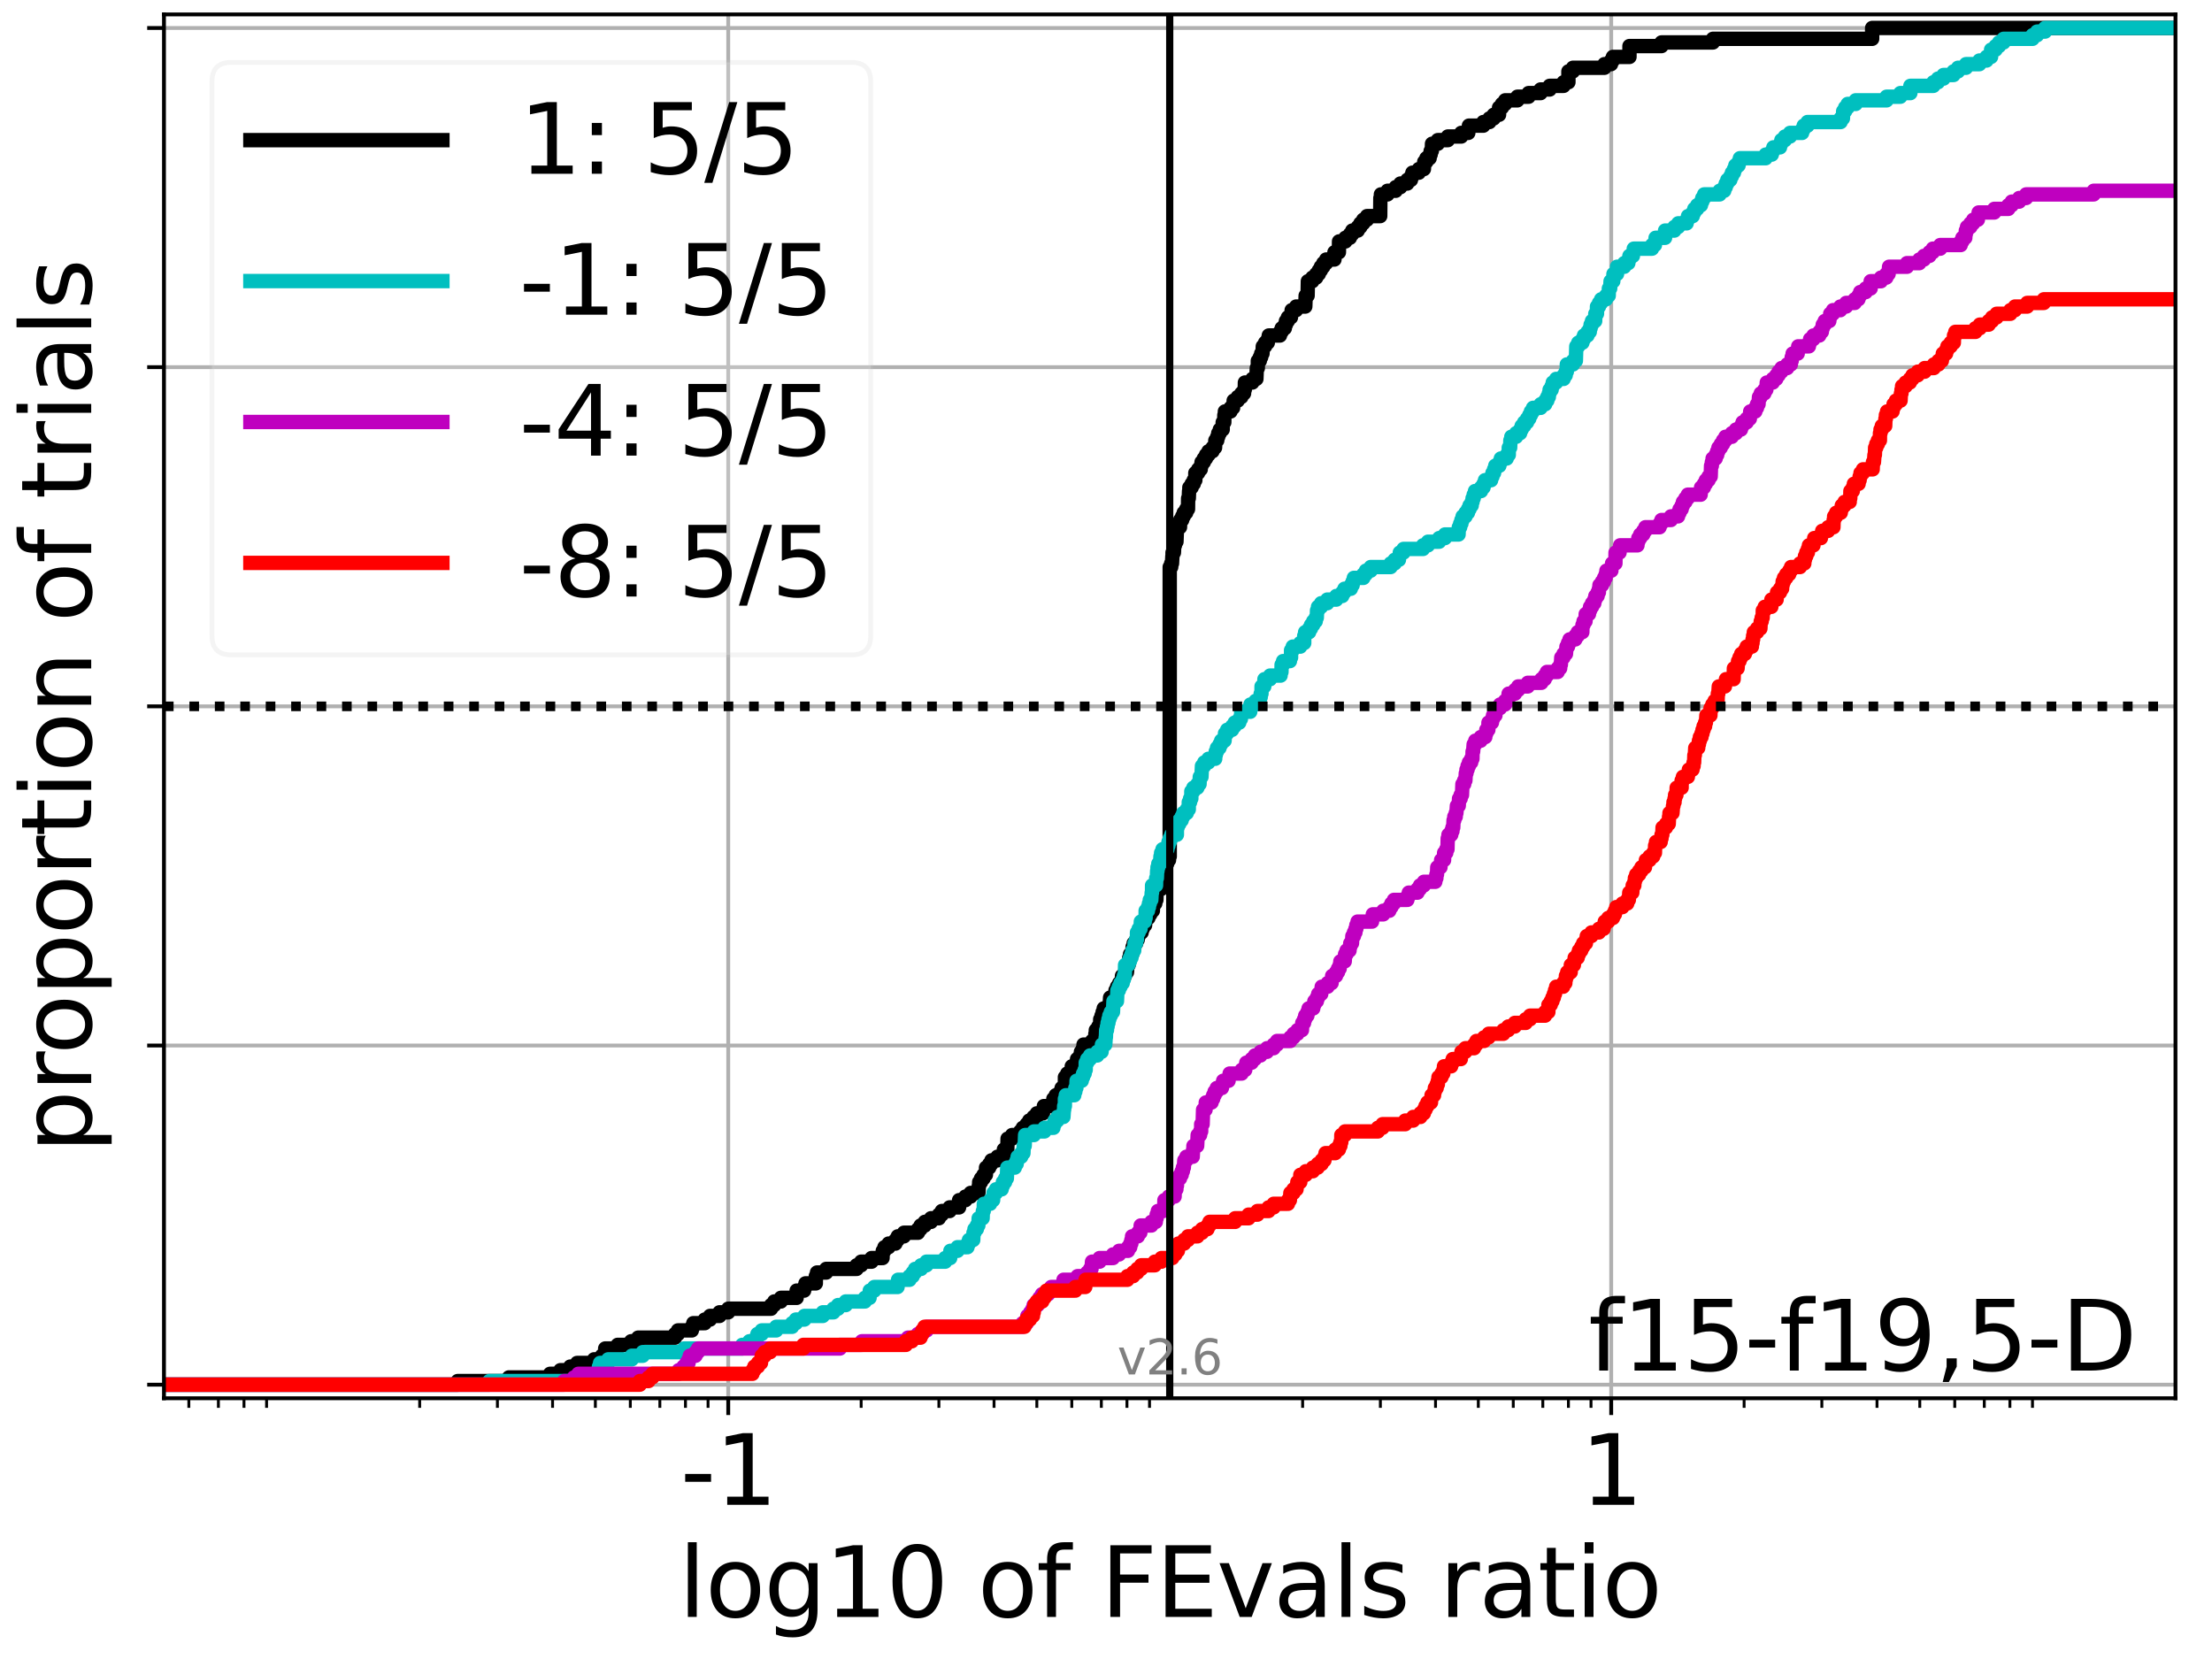 <?xml version="1.0" encoding="utf-8" standalone="no"?>
<!DOCTYPE svg PUBLIC "-//W3C//DTD SVG 1.1//EN"
  "http://www.w3.org/Graphics/SVG/1.1/DTD/svg11.dtd">
<svg xmlns:xlink="http://www.w3.org/1999/xlink" width="460.8pt" height="345.6pt" viewBox="0 0 460.8 345.6" xmlns="http://www.w3.org/2000/svg" version="1.1">
 <defs>
  <style type="text/css">*{stroke-linejoin: round; stroke-linecap: butt}</style>
 </defs>
 <g id="figure_1">
  <g id="patch_1">
   <path d="M 0 345.6 
L 460.8 345.6 
L 460.8 0 
L 0 0 
z
" style="fill: #ffffff"/>
  </g>
  <g id="axes_1">
   <g id="patch_2">
    <path d="M 34.16 291.28 
L 453.192 291.28 
L 453.192 3 
L 34.16 3 
z
" style="fill: #ffffff"/>
   </g>
   <g id="matplotlib.axis_1">
    <g id="xtick_1">
     <g id="line2d_1">
      <path d="M 151.708 291.28 
L 151.708 3 
" clip-path="url(#p7251e49e9a)" style="fill: none; stroke: #b0b0b0; stroke-width: 0.8; stroke-linecap: square"/>
     </g>
     <g id="line2d_2">
      <defs>
       <path id="m23161a4a71" d="M 0 0 
L 0 3.5 
" style="stroke: #000000; stroke-width: 0.8"/>
      </defs>
      <g>
       <use xlink:href="#m23161a4a71" x="151.708" y="291.28" style="stroke: #000000; stroke-width: 0.8"/>
      </g>
     </g>
     <g id="text_1">
      <!-- -1 -->
      <g transform="translate(141.738 313.477)scale(0.2 -0.2)">
       <defs>
        <path id="DejaVuSans-2d" d="M 313 2009 
L 1997 2009 
L 1997 1497 
L 313 1497 
L 313 2009 
z
" transform="scale(0.016)"/>
        <path id="DejaVuSans-31" d="M 794 531 
L 1825 531 
L 1825 4091 
L 703 3866 
L 703 4441 
L 1819 4666 
L 2450 4666 
L 2450 531 
L 3481 531 
L 3481 0 
L 794 0 
L 794 531 
z
" transform="scale(0.016)"/>
       </defs>
       <use xlink:href="#DejaVuSans-2d"/>
       <use xlink:href="#DejaVuSans-31" x="36.084"/>
      </g>
     </g>
    </g>
    <g id="xtick_2">
     <g id="line2d_3">
      <path d="M 335.644 291.28 
L 335.644 3 
" clip-path="url(#p7251e49e9a)" style="fill: none; stroke: #b0b0b0; stroke-width: 0.8; stroke-linecap: square"/>
     </g>
     <g id="line2d_4">
      <g>
       <use xlink:href="#m23161a4a71" x="335.644" y="291.28" style="stroke: #000000; stroke-width: 0.8"/>
      </g>
     </g>
     <g id="text_2">
      <!-- 1 -->
      <g transform="translate(329.281 313.477)scale(0.2 -0.2)">
       <use xlink:href="#DejaVuSans-31"/>
      </g>
     </g>
    </g>
    <g id="xtick_3">
     <g id="line2d_5">
      <defs>
       <path id="m05367bec6a" d="M 0 0 
L 0 2 
" style="stroke: #000000; stroke-width: 0.6"/>
      </defs>
      <g>
       <use xlink:href="#m05367bec6a" x="39.338" y="291.28" style="stroke: #000000; stroke-width: 0.6"/>
      </g>
     </g>
    </g>
    <g id="xtick_4">
     <g id="line2d_6">
      <g>
       <use xlink:href="#m05367bec6a" x="45.495" y="291.28" style="stroke: #000000; stroke-width: 0.6"/>
      </g>
     </g>
    </g>
    <g id="xtick_5">
     <g id="line2d_7">
      <g>
       <use xlink:href="#m05367bec6a" x="50.828" y="291.28" style="stroke: #000000; stroke-width: 0.6"/>
      </g>
     </g>
    </g>
    <g id="xtick_6">
     <g id="line2d_8">
      <g>
       <use xlink:href="#m05367bec6a" x="55.532" y="291.28" style="stroke: #000000; stroke-width: 0.6"/>
      </g>
     </g>
    </g>
    <g id="xtick_7">
     <g id="line2d_9">
      <g>
       <use xlink:href="#m05367bec6a" x="87.426" y="291.28" style="stroke: #000000; stroke-width: 0.6"/>
      </g>
     </g>
    </g>
    <g id="xtick_8">
     <g id="line2d_10">
      <g>
       <use xlink:href="#m05367bec6a" x="103.62" y="291.28" style="stroke: #000000; stroke-width: 0.6"/>
      </g>
     </g>
    </g>
    <g id="xtick_9">
     <g id="line2d_11">
      <g>
       <use xlink:href="#m05367bec6a" x="115.111" y="291.28" style="stroke: #000000; stroke-width: 0.6"/>
      </g>
     </g>
    </g>
    <g id="xtick_10">
     <g id="line2d_12">
      <g>
       <use xlink:href="#m05367bec6a" x="124.023" y="291.28" style="stroke: #000000; stroke-width: 0.6"/>
      </g>
     </g>
    </g>
    <g id="xtick_11">
     <g id="line2d_13">
      <g>
       <use xlink:href="#m05367bec6a" x="131.305" y="291.28" style="stroke: #000000; stroke-width: 0.6"/>
      </g>
     </g>
    </g>
    <g id="xtick_12">
     <g id="line2d_14">
      <g>
       <use xlink:href="#m05367bec6a" x="137.462" y="291.28" style="stroke: #000000; stroke-width: 0.6"/>
      </g>
     </g>
    </g>
    <g id="xtick_13">
     <g id="line2d_15">
      <g>
       <use xlink:href="#m05367bec6a" x="142.796" y="291.28" style="stroke: #000000; stroke-width: 0.6"/>
      </g>
     </g>
    </g>
    <g id="xtick_14">
     <g id="line2d_16">
      <g>
       <use xlink:href="#m05367bec6a" x="147.5" y="291.28" style="stroke: #000000; stroke-width: 0.6"/>
      </g>
     </g>
    </g>
    <g id="xtick_15">
     <g id="line2d_17">
      <g>
       <use xlink:href="#m05367bec6a" x="179.393" y="291.28" style="stroke: #000000; stroke-width: 0.6"/>
      </g>
     </g>
    </g>
    <g id="xtick_16">
     <g id="line2d_18">
      <g>
       <use xlink:href="#m05367bec6a" x="195.588" y="291.28" style="stroke: #000000; stroke-width: 0.6"/>
      </g>
     </g>
    </g>
    <g id="xtick_17">
     <g id="line2d_19">
      <g>
       <use xlink:href="#m05367bec6a" x="207.078" y="291.28" style="stroke: #000000; stroke-width: 0.6"/>
      </g>
     </g>
    </g>
    <g id="xtick_18">
     <g id="line2d_20">
      <g>
       <use xlink:href="#m05367bec6a" x="215.991" y="291.28" style="stroke: #000000; stroke-width: 0.6"/>
      </g>
     </g>
    </g>
    <g id="xtick_19">
     <g id="line2d_21">
      <g>
       <use xlink:href="#m05367bec6a" x="223.273" y="291.28" style="stroke: #000000; stroke-width: 0.6"/>
      </g>
     </g>
    </g>
    <g id="xtick_20">
     <g id="line2d_22">
      <g>
       <use xlink:href="#m05367bec6a" x="229.43" y="291.28" style="stroke: #000000; stroke-width: 0.6"/>
      </g>
     </g>
    </g>
    <g id="xtick_21">
     <g id="line2d_23">
      <g>
       <use xlink:href="#m05367bec6a" x="234.763" y="291.28" style="stroke: #000000; stroke-width: 0.6"/>
      </g>
     </g>
    </g>
    <g id="xtick_22">
     <g id="line2d_24">
      <g>
       <use xlink:href="#m05367bec6a" x="239.468" y="291.28" style="stroke: #000000; stroke-width: 0.6"/>
      </g>
     </g>
    </g>
    <g id="xtick_23">
     <g id="line2d_25">
      <g>
       <use xlink:href="#m05367bec6a" x="271.361" y="291.28" style="stroke: #000000; stroke-width: 0.6"/>
      </g>
     </g>
    </g>
    <g id="xtick_24">
     <g id="line2d_26">
      <g>
       <use xlink:href="#m05367bec6a" x="287.556" y="291.28" style="stroke: #000000; stroke-width: 0.6"/>
      </g>
     </g>
    </g>
    <g id="xtick_25">
     <g id="line2d_27">
      <g>
       <use xlink:href="#m05367bec6a" x="299.046" y="291.28" style="stroke: #000000; stroke-width: 0.6"/>
      </g>
     </g>
    </g>
    <g id="xtick_26">
     <g id="line2d_28">
      <g>
       <use xlink:href="#m05367bec6a" x="307.959" y="291.28" style="stroke: #000000; stroke-width: 0.6"/>
      </g>
     </g>
    </g>
    <g id="xtick_27">
     <g id="line2d_29">
      <g>
       <use xlink:href="#m05367bec6a" x="315.241" y="291.28" style="stroke: #000000; stroke-width: 0.6"/>
      </g>
     </g>
    </g>
    <g id="xtick_28">
     <g id="line2d_30">
      <g>
       <use xlink:href="#m05367bec6a" x="321.398" y="291.28" style="stroke: #000000; stroke-width: 0.6"/>
      </g>
     </g>
    </g>
    <g id="xtick_29">
     <g id="line2d_31">
      <g>
       <use xlink:href="#m05367bec6a" x="326.731" y="291.28" style="stroke: #000000; stroke-width: 0.6"/>
      </g>
     </g>
    </g>
    <g id="xtick_30">
     <g id="line2d_32">
      <g>
       <use xlink:href="#m05367bec6a" x="331.435" y="291.28" style="stroke: #000000; stroke-width: 0.6"/>
      </g>
     </g>
    </g>
    <g id="xtick_31">
     <g id="line2d_33">
      <g>
       <use xlink:href="#m05367bec6a" x="363.329" y="291.28" style="stroke: #000000; stroke-width: 0.6"/>
      </g>
     </g>
    </g>
    <g id="xtick_32">
     <g id="line2d_34">
      <g>
       <use xlink:href="#m05367bec6a" x="379.523" y="291.28" style="stroke: #000000; stroke-width: 0.6"/>
      </g>
     </g>
    </g>
    <g id="xtick_33">
     <g id="line2d_35">
      <g>
       <use xlink:href="#m05367bec6a" x="391.014" y="291.28" style="stroke: #000000; stroke-width: 0.6"/>
      </g>
     </g>
    </g>
    <g id="xtick_34">
     <g id="line2d_36">
      <g>
       <use xlink:href="#m05367bec6a" x="399.926" y="291.28" style="stroke: #000000; stroke-width: 0.6"/>
      </g>
     </g>
    </g>
    <g id="xtick_35">
     <g id="line2d_37">
      <g>
       <use xlink:href="#m05367bec6a" x="407.208" y="291.28" style="stroke: #000000; stroke-width: 0.6"/>
      </g>
     </g>
    </g>
    <g id="xtick_36">
     <g id="line2d_38">
      <g>
       <use xlink:href="#m05367bec6a" x="413.365" y="291.28" style="stroke: #000000; stroke-width: 0.6"/>
      </g>
     </g>
    </g>
    <g id="xtick_37">
     <g id="line2d_39">
      <g>
       <use xlink:href="#m05367bec6a" x="418.699" y="291.28" style="stroke: #000000; stroke-width: 0.6"/>
      </g>
     </g>
    </g>
    <g id="xtick_38">
     <g id="line2d_40">
      <g>
       <use xlink:href="#m05367bec6a" x="423.403" y="291.28" style="stroke: #000000; stroke-width: 0.6"/>
      </g>
     </g>
    </g>
    <g id="text_3">
     <!-- log10 of FEvals ratio -->
     <g transform="translate(141.371 336.833)scale(0.2 -0.2)">
      <defs>
       <path id="DejaVuSans-6c" d="M 603 4863 
L 1178 4863 
L 1178 0 
L 603 0 
L 603 4863 
z
" transform="scale(0.016)"/>
       <path id="DejaVuSans-6f" d="M 1959 3097 
Q 1497 3097 1228 2736 
Q 959 2375 959 1747 
Q 959 1119 1226 758 
Q 1494 397 1959 397 
Q 2419 397 2687 759 
Q 2956 1122 2956 1747 
Q 2956 2369 2687 2733 
Q 2419 3097 1959 3097 
z
M 1959 3584 
Q 2709 3584 3137 3096 
Q 3566 2609 3566 1747 
Q 3566 888 3137 398 
Q 2709 -91 1959 -91 
Q 1206 -91 779 398 
Q 353 888 353 1747 
Q 353 2609 779 3096 
Q 1206 3584 1959 3584 
z
" transform="scale(0.016)"/>
       <path id="DejaVuSans-67" d="M 2906 1791 
Q 2906 2416 2648 2759 
Q 2391 3103 1925 3103 
Q 1463 3103 1205 2759 
Q 947 2416 947 1791 
Q 947 1169 1205 825 
Q 1463 481 1925 481 
Q 2391 481 2648 825 
Q 2906 1169 2906 1791 
z
M 3481 434 
Q 3481 -459 3084 -895 
Q 2688 -1331 1869 -1331 
Q 1566 -1331 1297 -1286 
Q 1028 -1241 775 -1147 
L 775 -588 
Q 1028 -725 1275 -790 
Q 1522 -856 1778 -856 
Q 2344 -856 2625 -561 
Q 2906 -266 2906 331 
L 2906 616 
Q 2728 306 2450 153 
Q 2172 0 1784 0 
Q 1141 0 747 490 
Q 353 981 353 1791 
Q 353 2603 747 3093 
Q 1141 3584 1784 3584 
Q 2172 3584 2450 3431 
Q 2728 3278 2906 2969 
L 2906 3500 
L 3481 3500 
L 3481 434 
z
" transform="scale(0.016)"/>
       <path id="DejaVuSans-30" d="M 2034 4250 
Q 1547 4250 1301 3770 
Q 1056 3291 1056 2328 
Q 1056 1369 1301 889 
Q 1547 409 2034 409 
Q 2525 409 2770 889 
Q 3016 1369 3016 2328 
Q 3016 3291 2770 3770 
Q 2525 4250 2034 4250 
z
M 2034 4750 
Q 2819 4750 3233 4129 
Q 3647 3509 3647 2328 
Q 3647 1150 3233 529 
Q 2819 -91 2034 -91 
Q 1250 -91 836 529 
Q 422 1150 422 2328 
Q 422 3509 836 4129 
Q 1250 4750 2034 4750 
z
" transform="scale(0.016)"/>
       <path id="DejaVuSans-20" transform="scale(0.016)"/>
       <path id="DejaVuSans-66" d="M 2375 4863 
L 2375 4384 
L 1825 4384 
Q 1516 4384 1395 4259 
Q 1275 4134 1275 3809 
L 1275 3500 
L 2222 3500 
L 2222 3053 
L 1275 3053 
L 1275 0 
L 697 0 
L 697 3053 
L 147 3053 
L 147 3500 
L 697 3500 
L 697 3744 
Q 697 4328 969 4595 
Q 1241 4863 1831 4863 
L 2375 4863 
z
" transform="scale(0.016)"/>
       <path id="DejaVuSans-46" d="M 628 4666 
L 3309 4666 
L 3309 4134 
L 1259 4134 
L 1259 2759 
L 3109 2759 
L 3109 2228 
L 1259 2228 
L 1259 0 
L 628 0 
L 628 4666 
z
" transform="scale(0.016)"/>
       <path id="DejaVuSans-45" d="M 628 4666 
L 3578 4666 
L 3578 4134 
L 1259 4134 
L 1259 2753 
L 3481 2753 
L 3481 2222 
L 1259 2222 
L 1259 531 
L 3634 531 
L 3634 0 
L 628 0 
L 628 4666 
z
" transform="scale(0.016)"/>
       <path id="DejaVuSans-76" d="M 191 3500 
L 800 3500 
L 1894 563 
L 2988 3500 
L 3597 3500 
L 2284 0 
L 1503 0 
L 191 3500 
z
" transform="scale(0.016)"/>
       <path id="DejaVuSans-61" d="M 2194 1759 
Q 1497 1759 1228 1600 
Q 959 1441 959 1056 
Q 959 750 1161 570 
Q 1363 391 1709 391 
Q 2188 391 2477 730 
Q 2766 1069 2766 1631 
L 2766 1759 
L 2194 1759 
z
M 3341 1997 
L 3341 0 
L 2766 0 
L 2766 531 
Q 2569 213 2275 61 
Q 1981 -91 1556 -91 
Q 1019 -91 701 211 
Q 384 513 384 1019 
Q 384 1609 779 1909 
Q 1175 2209 1959 2209 
L 2766 2209 
L 2766 2266 
Q 2766 2663 2505 2880 
Q 2244 3097 1772 3097 
Q 1472 3097 1187 3025 
Q 903 2953 641 2809 
L 641 3341 
Q 956 3463 1253 3523 
Q 1550 3584 1831 3584 
Q 2591 3584 2966 3190 
Q 3341 2797 3341 1997 
z
" transform="scale(0.016)"/>
       <path id="DejaVuSans-73" d="M 2834 3397 
L 2834 2853 
Q 2591 2978 2328 3040 
Q 2066 3103 1784 3103 
Q 1356 3103 1142 2972 
Q 928 2841 928 2578 
Q 928 2378 1081 2264 
Q 1234 2150 1697 2047 
L 1894 2003 
Q 2506 1872 2764 1633 
Q 3022 1394 3022 966 
Q 3022 478 2636 193 
Q 2250 -91 1575 -91 
Q 1294 -91 989 -36 
Q 684 19 347 128 
L 347 722 
Q 666 556 975 473 
Q 1284 391 1588 391 
Q 1994 391 2212 530 
Q 2431 669 2431 922 
Q 2431 1156 2273 1281 
Q 2116 1406 1581 1522 
L 1381 1569 
Q 847 1681 609 1914 
Q 372 2147 372 2553 
Q 372 3047 722 3315 
Q 1072 3584 1716 3584 
Q 2034 3584 2315 3537 
Q 2597 3491 2834 3397 
z
" transform="scale(0.016)"/>
       <path id="DejaVuSans-72" d="M 2631 2963 
Q 2534 3019 2420 3045 
Q 2306 3072 2169 3072 
Q 1681 3072 1420 2755 
Q 1159 2438 1159 1844 
L 1159 0 
L 581 0 
L 581 3500 
L 1159 3500 
L 1159 2956 
Q 1341 3275 1631 3429 
Q 1922 3584 2338 3584 
Q 2397 3584 2469 3576 
Q 2541 3569 2628 3553 
L 2631 2963 
z
" transform="scale(0.016)"/>
       <path id="DejaVuSans-74" d="M 1172 4494 
L 1172 3500 
L 2356 3500 
L 2356 3053 
L 1172 3053 
L 1172 1153 
Q 1172 725 1289 603 
Q 1406 481 1766 481 
L 2356 481 
L 2356 0 
L 1766 0 
Q 1100 0 847 248 
Q 594 497 594 1153 
L 594 3053 
L 172 3053 
L 172 3500 
L 594 3500 
L 594 4494 
L 1172 4494 
z
" transform="scale(0.016)"/>
       <path id="DejaVuSans-69" d="M 603 3500 
L 1178 3500 
L 1178 0 
L 603 0 
L 603 3500 
z
M 603 4863 
L 1178 4863 
L 1178 4134 
L 603 4134 
L 603 4863 
z
" transform="scale(0.016)"/>
      </defs>
      <use xlink:href="#DejaVuSans-6c"/>
      <use xlink:href="#DejaVuSans-6f" x="27.783"/>
      <use xlink:href="#DejaVuSans-67" x="88.965"/>
      <use xlink:href="#DejaVuSans-31" x="152.441"/>
      <use xlink:href="#DejaVuSans-30" x="216.064"/>
      <use xlink:href="#DejaVuSans-20" x="279.688"/>
      <use xlink:href="#DejaVuSans-6f" x="311.475"/>
      <use xlink:href="#DejaVuSans-66" x="372.656"/>
      <use xlink:href="#DejaVuSans-20" x="407.861"/>
      <use xlink:href="#DejaVuSans-46" x="439.648"/>
      <use xlink:href="#DejaVuSans-45" x="497.168"/>
      <use xlink:href="#DejaVuSans-76" x="560.352"/>
      <use xlink:href="#DejaVuSans-61" x="619.531"/>
      <use xlink:href="#DejaVuSans-6c" x="680.811"/>
      <use xlink:href="#DejaVuSans-73" x="708.594"/>
      <use xlink:href="#DejaVuSans-20" x="760.693"/>
      <use xlink:href="#DejaVuSans-72" x="792.48"/>
      <use xlink:href="#DejaVuSans-61" x="833.594"/>
      <use xlink:href="#DejaVuSans-74" x="894.873"/>
      <use xlink:href="#DejaVuSans-69" x="934.082"/>
      <use xlink:href="#DejaVuSans-6f" x="961.865"/>
     </g>
    </g>
   </g>
   <g id="matplotlib.axis_2">
    <g id="ytick_1">
     <g id="line2d_41">
      <path d="M 34.16 288.454 
L 453.192 288.454 
" clip-path="url(#p7251e49e9a)" style="fill: none; stroke: #b0b0b0; stroke-width: 0.8; stroke-linecap: square"/>
     </g>
     <g id="line2d_42">
      <defs>
       <path id="mc290cba271" d="M 0 0 
L -3.5 0 
" style="stroke: #000000; stroke-width: 0.8"/>
      </defs>
      <g>
       <use xlink:href="#mc290cba271" x="34.16" y="288.454" style="stroke: #000000; stroke-width: 0.8"/>
      </g>
     </g>
    </g>
    <g id="ytick_2">
     <g id="line2d_43">
      <path d="M 34.16 217.797 
L 453.192 217.797 
" clip-path="url(#p7251e49e9a)" style="fill: none; stroke: #b0b0b0; stroke-width: 0.8; stroke-linecap: square"/>
     </g>
     <g id="line2d_44">
      <g>
       <use xlink:href="#mc290cba271" x="34.16" y="217.797" style="stroke: #000000; stroke-width: 0.8"/>
      </g>
     </g>
    </g>
    <g id="ytick_3">
     <g id="line2d_45">
      <path d="M 34.16 147.14 
L 453.192 147.14 
" clip-path="url(#p7251e49e9a)" style="fill: none; stroke: #b0b0b0; stroke-width: 0.8; stroke-linecap: square"/>
     </g>
     <g id="line2d_46">
      <g>
       <use xlink:href="#mc290cba271" x="34.16" y="147.14" style="stroke: #000000; stroke-width: 0.8"/>
      </g>
     </g>
    </g>
    <g id="ytick_4">
     <g id="line2d_47">
      <path d="M 34.16 76.483 
L 453.192 76.483 
" clip-path="url(#p7251e49e9a)" style="fill: none; stroke: #b0b0b0; stroke-width: 0.8; stroke-linecap: square"/>
     </g>
     <g id="line2d_48">
      <g>
       <use xlink:href="#mc290cba271" x="34.16" y="76.483" style="stroke: #000000; stroke-width: 0.8"/>
      </g>
     </g>
    </g>
    <g id="ytick_5">
     <g id="line2d_49">
      <path d="M 34.16 5.826 
L 453.192 5.826 
" clip-path="url(#p7251e49e9a)" style="fill: none; stroke: #b0b0b0; stroke-width: 0.8; stroke-linecap: square"/>
     </g>
     <g id="line2d_50">
      <g>
       <use xlink:href="#mc290cba271" x="34.16" y="5.826" style="stroke: #000000; stroke-width: 0.8"/>
      </g>
     </g>
    </g>
    <g id="text_4">
     <!-- proportion of trials -->
     <g transform="translate(19.001 240.146)rotate(-90)scale(0.2 -0.2)">
      <defs>
       <path id="DejaVuSans-70" d="M 1159 525 
L 1159 -1331 
L 581 -1331 
L 581 3500 
L 1159 3500 
L 1159 2969 
Q 1341 3281 1617 3432 
Q 1894 3584 2278 3584 
Q 2916 3584 3314 3078 
Q 3713 2572 3713 1747 
Q 3713 922 3314 415 
Q 2916 -91 2278 -91 
Q 1894 -91 1617 61 
Q 1341 213 1159 525 
z
M 3116 1747 
Q 3116 2381 2855 2742 
Q 2594 3103 2138 3103 
Q 1681 3103 1420 2742 
Q 1159 2381 1159 1747 
Q 1159 1113 1420 752 
Q 1681 391 2138 391 
Q 2594 391 2855 752 
Q 3116 1113 3116 1747 
z
" transform="scale(0.016)"/>
       <path id="DejaVuSans-6e" d="M 3513 2113 
L 3513 0 
L 2938 0 
L 2938 2094 
Q 2938 2591 2744 2837 
Q 2550 3084 2163 3084 
Q 1697 3084 1428 2787 
Q 1159 2491 1159 1978 
L 1159 0 
L 581 0 
L 581 3500 
L 1159 3500 
L 1159 2956 
Q 1366 3272 1645 3428 
Q 1925 3584 2291 3584 
Q 2894 3584 3203 3211 
Q 3513 2838 3513 2113 
z
" transform="scale(0.016)"/>
      </defs>
      <use xlink:href="#DejaVuSans-70"/>
      <use xlink:href="#DejaVuSans-72" x="63.477"/>
      <use xlink:href="#DejaVuSans-6f" x="102.34"/>
      <use xlink:href="#DejaVuSans-70" x="163.521"/>
      <use xlink:href="#DejaVuSans-6f" x="226.998"/>
      <use xlink:href="#DejaVuSans-72" x="288.18"/>
      <use xlink:href="#DejaVuSans-74" x="329.293"/>
      <use xlink:href="#DejaVuSans-69" x="368.502"/>
      <use xlink:href="#DejaVuSans-6f" x="396.285"/>
      <use xlink:href="#DejaVuSans-6e" x="457.467"/>
      <use xlink:href="#DejaVuSans-20" x="520.846"/>
      <use xlink:href="#DejaVuSans-6f" x="552.633"/>
      <use xlink:href="#DejaVuSans-66" x="613.814"/>
      <use xlink:href="#DejaVuSans-20" x="649.02"/>
      <use xlink:href="#DejaVuSans-74" x="680.807"/>
      <use xlink:href="#DejaVuSans-72" x="720.016"/>
      <use xlink:href="#DejaVuSans-69" x="761.129"/>
      <use xlink:href="#DejaVuSans-61" x="788.912"/>
      <use xlink:href="#DejaVuSans-6c" x="850.191"/>
      <use xlink:href="#DejaVuSans-73" x="877.975"/>
     </g>
    </g>
   </g>
   <g id="line2d_51">
    <path d="M 34.16 288.454 
L 95.352 288.454 
L 95.352 287.7 
L 106.007 287.7 
L 106.007 286.946 
L 114.582 286.946 
L 114.582 286.193 
L 116.741 286.193 
L 116.741 285.439 
L 118.79 285.439 
L 118.79 284.685 
L 120.217 284.685 
L 120.217 283.932 
L 123.758 283.932 
L 123.758 283.178 
L 125.377 283.178 
L 125.377 282.424 
L 126.072 282.424 
L 126.072 280.917 
L 128.678 280.917 
L 128.678 280.163 
L 131.466 280.163 
L 131.466 279.41 
L 132.936 279.41 
L 132.936 278.656 
L 140.619 278.656 
L 140.619 277.902 
L 141.229 277.902 
L 141.229 277.149 
L 144.12 277.149 
L 144.12 276.395 
L 144.426 276.395 
L 144.426 275.641 
L 146.806 275.641 
L 146.806 274.888 
L 147.902 274.888 
L 147.902 274.134 
L 149.887 274.134 
L 149.887 273.38 
L 151.708 273.38 
L 151.708 272.627 
L 160.621 272.627 
L 160.621 271.873 
L 161.292 271.873 
L 161.292 271.119 
L 162.67 271.119 
L 162.67 270.366 
L 165.954 270.366 
L 165.954 268.858 
L 167.511 268.858 
L 167.511 268.105 
L 167.795 268.105 
L 167.795 267.351 
L 169.952 267.351 
L 169.952 265.844 
L 170.197 265.844 
L 170.197 265.09 
L 172.111 265.09 
L 172.111 264.336 
L 178.449 264.336 
L 178.449 263.583 
L 179.393 263.583 
L 179.393 262.829 
L 181.562 262.829 
L 181.562 262.075 
L 183.849 262.075 
L 183.899 260.568 
L 184.248 260.568 
L 184.248 259.814 
L 185.109 259.814 
L 185.109 259.06 
L 186.535 259.06 
L 186.535 258.307 
L 187.024 258.307 
L 187.024 257.553 
L 188.306 257.553 
L 188.306 256.799 
L 191.233 256.799 
L 191.233 256.046 
L 191.781 256.046 
L 191.781 255.292 
L 192.659 255.292 
L 192.659 254.538 
L 193.941 254.538 
L 193.941 253.785 
L 195.588 253.785 
L 195.588 253.031 
L 196.201 253.031 
L 196.201 252.277 
L 197.82 252.277 
L 197.82 251.524 
L 199.796 251.524 
L 199.796 250.016 
L 201.12 250.016 
L 201.12 249.263 
L 202.193 249.263 
L 202.193 248.509 
L 203.823 248.509 
L 203.908 247.002 
L 203.979 247.002 
L 203.979 246.248 
L 204.366 246.248 
L 204.366 245.494 
L 204.89 245.494 
L 204.89 244.741 
L 205.379 244.741 
L 205.408 243.233 
L 206.083 243.233 
L 206.083 242.48 
L 206.539 242.48 
L 206.539 241.726 
L 207.783 241.726 
L 207.783 240.972 
L 209.127 240.972 
L 209.127 239.465 
L 209.834 239.465 
L 209.901 237.204 
L 210.83 237.204 
L 210.83 236.45 
L 212.516 236.45 
L 212.516 235.697 
L 213.062 235.697 
L 213.062 234.943 
L 213.86 234.943 
L 213.86 234.189 
L 214.404 234.189 
L 214.404 233.436 
L 215.296 233.436 
L 215.296 232.682 
L 215.991 232.682 
L 215.991 231.928 
L 217.272 231.928 
L 217.272 231.175 
L 217.457 231.175 
L 217.457 230.421 
L 219.276 230.421 
L 219.276 229.667 
L 219.431 229.667 
L 219.431 228.914 
L 219.939 228.914 
L 219.939 228.16 
L 220.868 228.16 
L 220.868 227.406 
L 221.159 227.406 
L 221.159 226.653 
L 221.728 226.653 
L 221.728 225.899 
L 221.846 225.899 
L 221.846 224.392 
L 222.329 224.392 
L 222.329 223.638 
L 223.273 223.638 
L 223.273 222.13 
L 224.284 222.13 
L 224.374 220.623 
L 224.991 220.623 
L 224.991 219.869 
L 225.178 219.869 
L 225.178 219.116 
L 225.584 219.116 
L 225.584 218.362 
L 225.721 218.362 
L 225.721 217.608 
L 227.481 217.608 
L 227.481 216.855 
L 228.112 216.855 
L 228.188 215.347 
L 228.281 215.347 
L 228.281 214.594 
L 228.798 214.594 
L 228.798 213.84 
L 229.157 213.84 
L 229.198 212.333 
L 229.473 212.333 
L 229.473 211.579 
L 229.701 211.579 
L 229.701 210.825 
L 229.93 210.825 
L 229.93 210.072 
L 230.957 210.072 
L 230.957 209.318 
L 231.173 209.318 
L 231.257 207.811 
L 232.186 207.811 
L 232.186 207.057 
L 232.383 207.057 
L 232.383 206.303 
L 232.715 206.303 
L 232.715 205.55 
L 233.155 205.55 
L 233.155 204.796 
L 233.698 204.796 
L 233.735 203.289 
L 234.345 203.289 
L 234.345 202.535 
L 234.763 202.535 
L 234.873 201.028 
L 235.112 201.028 
L 235.112 200.274 
L 235.236 200.274 
L 235.236 199.52 
L 235.416 199.52 
L 235.416 198.767 
L 235.855 198.767 
L 235.944 197.259 
L 236.165 197.259 
L 236.165 196.506 
L 236.687 196.506 
L 236.687 195.752 
L 237.004 195.752 
L 237.004 194.998 
L 237.22 194.998 
L 237.22 194.245 
L 237.821 194.245 
L 237.821 193.491 
L 238.07 193.491 
L 238.07 192.737 
L 238.541 192.737 
L 238.613 191.23 
L 239.234 191.23 
L 239.234 190.476 
L 239.635 190.476 
L 239.635 189.723 
L 240.162 189.723 
L 240.201 188.215 
L 240.662 188.215 
L 240.662 187.462 
L 240.895 187.462 
L 240.958 185.2 
L 241.881 185.2 
L 241.922 183.693 
L 242.322 183.693 
L 242.332 182.186 
L 242.596 182.186 
L 242.596 181.432 
L 242.822 181.432 
L 242.849 179.925 
L 243.14 179.925 
L 243.14 179.171 
L 243.524 179.171 
L 243.524 178.417 
L 243.676 178.417 
L 243.676 118.124 
L 243.981 118.124 
L 243.981 117.37 
L 244.149 117.37 
L 244.227 115.863 
L 244.262 115.863 
L 244.262 115.109 
L 244.549 115.109 
L 244.619 113.602 
L 244.77 113.602 
L 244.77 112.848 
L 245.078 112.848 
L 245.166 110.587 
L 245.224 110.587 
L 245.224 109.833 
L 245.812 109.833 
L 245.863 108.326 
L 246.268 108.326 
L 246.268 107.572 
L 246.593 107.572 
L 246.593 106.818 
L 247.102 106.818 
L 247.102 106.065 
L 247.483 106.065 
L 247.511 103.804 
L 247.645 103.804 
L 247.702 102.296 
L 247.764 102.296 
L 247.764 101.543 
L 248.246 101.543 
L 248.246 100.789 
L 248.675 100.789 
L 248.675 100.035 
L 249.009 100.035 
L 249.009 98.528 
L 249.604 98.528 
L 249.604 97.774 
L 250.134 97.774 
L 250.134 97.021 
L 250.306 97.021 
L 250.306 96.267 
L 250.783 96.267 
L 250.783 95.513 
L 251.235 95.513 
L 251.235 94.76 
L 251.754 94.76 
L 251.754 94.006 
L 252.589 94.006 
L 252.589 93.252 
L 253.118 93.252 
L 253.18 91.745 
L 253.571 91.745 
L 253.571 90.991 
L 253.781 90.991 
L 253.781 90.238 
L 254.109 90.238 
L 254.109 89.484 
L 254.71 89.484 
L 254.713 87.977 
L 255.041 87.977 
L 255.054 86.469 
L 255.166 86.469 
L 255.166 85.716 
L 256.341 85.716 
L 256.341 84.962 
L 256.873 84.962 
L 256.873 84.208 
L 257 84.208 
L 257 83.455 
L 257.842 83.455 
L 257.842 82.701 
L 258.6 82.701 
L 258.6 81.947 
L 259.16 81.947 
L 259.16 81.194 
L 259.312 81.194 
L 259.335 79.686 
L 260.887 79.686 
L 260.887 78.933 
L 261.729 78.933 
L 261.816 76.672 
L 262.03 76.672 
L 262.03 75.164 
L 262.448 75.164 
L 262.448 74.411 
L 262.725 74.411 
L 262.725 73.657 
L 262.999 73.657 
L 263.068 72.15 
L 263.543 72.15 
L 263.543 71.396 
L 264.103 71.396 
L 264.103 70.642 
L 264.313 70.642 
L 264.313 69.888 
L 266.64 69.888 
L 266.64 69.135 
L 266.996 69.135 
L 266.996 68.381 
L 267.652 68.381 
L 267.652 67.627 
L 267.886 67.627 
L 267.886 66.874 
L 268.291 66.874 
L 268.291 66.12 
L 268.927 66.12 
L 268.927 65.366 
L 269.078 65.366 
L 269.078 64.613 
L 270.007 64.613 
L 270.007 63.859 
L 271.912 63.859 
L 271.992 61.598 
L 272.399 61.598 
L 272.455 58.583 
L 273.386 58.583 
L 273.386 57.83 
L 274.195 57.83 
L 274.195 57.076 
L 274.738 57.076 
L 274.738 56.322 
L 275.168 56.322 
L 275.168 55.569 
L 275.673 55.569 
L 275.673 54.815 
L 276.263 54.815 
L 276.263 54.061 
L 277.991 54.061 
L 277.991 52.554 
L 278.92 52.554 
L 278.946 50.293 
L 280.274 50.293 
L 280.274 49.539 
L 281.203 49.539 
L 281.203 48.786 
L 281.704 48.786 
L 281.704 48.032 
L 282.851 48.032 
L 282.851 47.278 
L 283.398 47.278 
L 283.398 46.525 
L 283.991 46.525 
L 283.991 45.771 
L 284.775 45.771 
L 284.775 45.017 
L 287.521 45.017 
L 287.556 41.249 
L 287.668 41.249 
L 287.668 40.495 
L 289.046 40.495 
L 289.046 39.742 
L 290.753 39.742 
L 290.753 38.988 
L 291.729 38.988 
L 291.729 38.234 
L 293.156 38.234 
L 293.156 37.481 
L 293.928 37.481 
L 293.928 36.727 
L 294.228 36.727 
L 294.228 35.973 
L 295.571 35.973 
L 295.571 35.22 
L 296.625 35.22 
L 296.697 33.712 
L 297.142 33.712 
L 297.142 32.959 
L 297.817 32.959 
L 297.817 32.205 
L 298.035 32.205 
L 298.035 31.451 
L 298.273 31.451 
L 298.316 29.944 
L 299.517 29.944 
L 299.517 29.19 
L 301.617 29.19 
L 301.617 28.436 
L 304.404 28.436 
L 304.404 27.683 
L 305.875 27.683 
L 305.875 26.929 
L 306.004 26.929 
L 306.004 26.175 
L 309.006 26.175 
L 309.006 25.422 
L 310.275 25.422 
L 310.275 24.668 
L 311.165 24.668 
L 311.165 23.914 
L 312.281 23.914 
L 312.281 22.407 
L 312.893 22.407 
L 312.893 21.653 
L 313.558 21.653 
L 313.558 20.9 
L 316.108 20.9 
L 316.108 20.146 
L 318.438 20.146 
L 318.438 19.392 
L 320.932 19.392 
L 320.932 18.639 
L 322.826 18.639 
L 322.826 17.885 
L 325.72 17.885 
L 325.72 17.131 
L 326.731 17.131 
L 326.731 14.87 
L 327.678 14.87 
L 327.678 14.117 
L 334.231 14.117 
L 334.231 13.363 
L 335.609 13.363 
L 335.609 12.609 
L 335.996 12.609 
L 335.996 11.856 
L 339.45 11.856 
L 339.45 9.595 
L 346.123 9.595 
L 346.123 8.841 
L 356.838 8.841 
L 356.838 8.087 
L 390.002 8.087 
L 390.002 5.826 
L 453.192 5.826 
L 453.192 5.826 
" clip-path="url(#p7251e49e9a)" style="fill: none; stroke: #000000; stroke-width: 3; stroke-linecap: square"/>
   </g>
   <g id="line2d_52">
    <path clip-path="url(#p7251e49e9a)" style="fill: none; stroke: #000000; stroke-width: 3; stroke-linecap: square"/>
   </g>
   <g id="line2d_53">
    <path d="M 34.16 288.454 
L 101.948 288.454 
L 101.948 287.7 
L 123.314 287.7 
L 123.314 286.946 
L 124.519 286.946 
L 124.572 285.439 
L 124.777 285.439 
L 124.777 284.685 
L 125.006 284.685 
L 125.006 283.932 
L 126.705 283.932 
L 126.705 283.178 
L 131.61 283.178 
L 131.61 282.424 
L 133.898 282.424 
L 133.898 281.671 
L 142.513 281.671 
L 142.513 280.917 
L 154.618 280.917 
L 154.618 280.163 
L 156.111 280.163 
L 156.111 279.41 
L 157.48 279.41 
L 157.48 278.656 
L 157.779 278.656 
L 157.779 277.902 
L 158.68 277.902 
L 158.68 277.149 
L 161.699 277.149 
L 161.699 276.395 
L 165.003 276.395 
L 165.003 275.641 
L 165.791 275.641 
L 165.791 274.888 
L 167.572 274.888 
L 167.572 274.134 
L 171.409 274.134 
L 171.409 273.38 
L 173.619 273.38 
L 173.619 272.627 
L 174.571 272.627 
L 174.571 271.873 
L 176.187 271.873 
L 176.187 271.119 
L 180.171 271.119 
L 180.171 270.366 
L 181.15 270.366 
L 181.19 268.858 
L 182.127 268.858 
L 182.127 268.105 
L 186.977 268.105 
L 187.085 266.597 
L 189.474 266.597 
L 189.474 265.844 
L 190.138 265.844 
L 190.138 265.09 
L 190.631 265.09 
L 190.631 264.336 
L 191.868 264.336 
L 191.868 263.583 
L 192.993 263.583 
L 192.993 262.829 
L 196.896 262.829 
L 196.896 262.075 
L 197.942 262.075 
L 197.982 260.568 
L 199.465 260.568 
L 199.465 259.814 
L 201.536 259.814 
L 201.536 259.06 
L 201.854 259.06 
L 201.854 258.307 
L 202.742 258.307 
L 202.794 256.799 
L 203 256.799 
L 203 256.046 
L 203.493 256.046 
L 203.493 255.292 
L 203.804 255.292 
L 203.877 253.785 
L 204.698 253.785 
L 204.751 252.277 
L 204.927 252.277 
L 204.956 250.77 
L 206.266 250.77 
L 206.266 250.016 
L 206.884 250.016 
L 206.965 248.509 
L 207.479 248.509 
L 207.479 247.755 
L 208.66 247.755 
L 208.66 247.002 
L 208.923 247.002 
L 208.923 246.248 
L 209.385 246.248 
L 209.385 245.494 
L 209.744 245.494 
L 209.832 243.233 
L 211.401 243.233 
L 211.401 242.48 
L 211.788 242.48 
L 211.788 241.726 
L 211.996 241.726 
L 211.996 240.972 
L 212.739 240.972 
L 212.739 240.219 
L 213.202 240.219 
L 213.254 238.711 
L 213.46 238.711 
L 213.549 236.45 
L 215.387 236.45 
L 215.387 235.697 
L 217.58 235.697 
L 217.58 234.943 
L 219.444 234.943 
L 219.444 234.189 
L 219.7 234.189 
L 219.7 233.436 
L 220.292 233.436 
L 220.292 232.682 
L 221.534 232.682 
L 221.631 231.175 
L 221.683 231.175 
L 221.683 230.421 
L 221.833 230.421 
L 221.841 228.914 
L 222.02 228.914 
L 222.02 228.16 
L 223.79 228.16 
L 223.79 227.406 
L 224.012 227.406 
L 224.012 226.653 
L 224.227 226.653 
L 224.27 225.145 
L 225.352 225.145 
L 225.352 224.392 
L 225.623 224.392 
L 225.623 223.638 
L 225.955 223.638 
L 225.955 222.884 
L 226.168 222.884 
L 226.177 221.377 
L 226.501 221.377 
L 226.501 220.623 
L 227.077 220.623 
L 227.077 219.869 
L 228.592 219.869 
L 228.592 219.116 
L 229.479 219.116 
L 229.556 217.608 
L 230.246 217.608 
L 230.337 216.101 
L 230.376 216.101 
L 230.433 214.594 
L 230.604 214.594 
L 230.604 213.84 
L 230.733 213.84 
L 230.733 213.086 
L 230.912 213.086 
L 230.912 212.333 
L 231.097 212.333 
L 231.097 211.579 
L 231.402 211.579 
L 231.402 210.825 
L 231.852 210.825 
L 231.957 208.564 
L 232.682 208.564 
L 232.78 206.303 
L 233.083 206.303 
L 233.083 205.55 
L 233.422 205.55 
L 233.422 204.796 
L 233.881 204.796 
L 233.881 204.042 
L 234.125 204.042 
L 234.125 203.289 
L 234.331 203.289 
L 234.376 201.028 
L 235.06 201.028 
L 235.06 200.274 
L 235.393 200.274 
L 235.393 199.52 
L 235.702 199.52 
L 235.702 198.767 
L 235.901 198.767 
L 235.901 198.013 
L 236.271 198.013 
L 236.356 196.506 
L 236.659 196.506 
L 236.659 195.752 
L 236.836 195.752 
L 236.854 194.245 
L 237.208 194.245 
L 237.208 193.491 
L 237.592 193.491 
L 237.659 191.984 
L 238.474 191.984 
L 238.474 191.23 
L 238.648 191.23 
L 238.66 189.723 
L 239.137 189.723 
L 239.137 188.969 
L 239.349 188.969 
L 239.349 188.215 
L 239.527 188.215 
L 239.527 187.462 
L 239.838 187.462 
L 239.921 185.954 
L 239.989 185.954 
L 239.997 184.447 
L 240.822 184.447 
L 240.85 182.939 
L 240.996 182.939 
L 241.055 181.432 
L 241.127 181.432 
L 241.127 180.678 
L 241.297 180.678 
L 241.297 179.925 
L 241.673 179.925 
L 241.744 178.417 
L 241.878 178.417 
L 241.878 177.664 
L 242.179 177.664 
L 242.179 176.91 
L 243.192 176.91 
L 243.192 176.156 
L 243.418 176.156 
L 243.418 175.403 
L 243.676 175.403 
L 243.676 174.649 
L 244.009 174.649 
L 244.009 173.895 
L 245.165 173.895 
L 245.165 172.388 
L 245.32 172.388 
L 245.32 171.634 
L 245.671 171.634 
L 245.671 170.881 
L 246.162 170.881 
L 246.162 170.127 
L 246.485 170.127 
L 246.485 169.373 
L 247.224 169.373 
L 247.224 168.62 
L 247.643 168.62 
L 247.643 167.112 
L 247.911 167.112 
L 247.911 166.359 
L 248.173 166.359 
L 248.173 164.851 
L 248.605 164.851 
L 248.605 164.098 
L 249.437 164.098 
L 249.437 163.344 
L 249.888 163.344 
L 249.939 161.837 
L 250.288 161.837 
L 250.39 159.576 
L 250.864 159.576 
L 250.864 158.822 
L 251.74 158.822 
L 251.74 158.068 
L 253.148 158.068 
L 253.148 157.315 
L 253.266 157.315 
L 253.266 156.561 
L 253.524 156.561 
L 253.524 155.807 
L 254.042 155.807 
L 254.042 155.054 
L 254.391 155.054 
L 254.391 154.3 
L 255.1 154.3 
L 255.189 152.793 
L 255.639 152.793 
L 255.639 152.039 
L 256.665 152.039 
L 256.665 151.285 
L 257.209 151.285 
L 257.209 150.532 
L 258.162 150.532 
L 258.162 149.778 
L 258.503 149.778 
L 258.572 148.271 
L 260.445 148.271 
L 260.486 146.763 
L 261.561 146.763 
L 261.561 146.009 
L 262.435 146.009 
L 262.435 145.256 
L 262.626 145.256 
L 262.626 144.502 
L 262.792 144.502 
L 262.805 142.995 
L 263.369 142.995 
L 263.408 141.487 
L 264.575 141.487 
L 264.575 140.734 
L 266.767 140.734 
L 266.767 139.98 
L 266.954 139.98 
L 266.979 138.473 
L 267.286 138.473 
L 267.286 137.719 
L 268.715 137.719 
L 268.715 136.965 
L 268.951 136.965 
L 268.951 135.458 
L 269.304 135.458 
L 269.304 134.704 
L 270.869 134.704 
L 270.869 133.951 
L 271.693 133.951 
L 271.698 132.443 
L 271.882 132.443 
L 271.882 131.69 
L 272.715 131.69 
L 272.715 130.936 
L 273.106 130.936 
L 273.106 130.182 
L 273.566 130.182 
L 273.566 129.429 
L 274.087 129.429 
L 274.087 128.675 
L 274.311 128.675 
L 274.364 127.168 
L 274.569 127.168 
L 274.569 126.414 
L 275.212 126.414 
L 275.212 125.66 
L 276.497 125.66 
L 276.497 124.907 
L 278.378 124.907 
L 278.378 124.153 
L 279.619 124.153 
L 279.619 123.399 
L 280.077 123.399 
L 280.077 122.646 
L 281.402 122.646 
L 281.402 121.892 
L 281.781 121.892 
L 281.781 121.138 
L 282.033 121.138 
L 282.033 120.385 
L 284.013 120.385 
L 284.013 119.631 
L 284.546 119.631 
L 284.546 118.877 
L 285.543 118.877 
L 285.543 118.124 
L 289.697 118.124 
L 289.697 117.37 
L 290.536 117.37 
L 290.536 116.616 
L 291.424 116.616 
L 291.424 115.863 
L 291.604 115.863 
L 291.604 115.109 
L 292.378 115.109 
L 292.378 114.355 
L 296.438 114.355 
L 296.438 113.602 
L 297.478 113.602 
L 297.478 112.848 
L 299.799 112.848 
L 299.799 112.094 
L 301.013 112.094 
L 301.013 111.341 
L 303.846 111.341 
L 303.901 109.833 
L 304.177 109.833 
L 304.177 109.08 
L 304.439 109.08 
L 304.439 108.326 
L 304.693 108.326 
L 304.693 107.572 
L 305.297 107.572 
L 305.297 106.818 
L 305.802 106.818 
L 305.802 106.065 
L 306.134 106.065 
L 306.134 105.311 
L 306.58 105.311 
L 306.58 104.557 
L 306.759 104.557 
L 306.759 103.804 
L 306.998 103.804 
L 306.998 103.05 
L 307.272 103.05 
L 307.272 102.296 
L 308.529 102.296 
L 308.529 101.543 
L 309.049 101.543 
L 309.049 100.789 
L 309.347 100.789 
L 309.347 100.035 
L 310.622 100.035 
L 310.622 99.282 
L 310.907 99.282 
L 310.907 98.528 
L 311.24 98.528 
L 311.24 97.774 
L 311.491 97.774 
L 311.491 97.021 
L 312.348 97.021 
L 312.348 96.267 
L 312.651 96.267 
L 312.651 95.513 
L 313.875 95.513 
L 313.875 94.76 
L 314.304 94.76 
L 314.306 93.252 
L 314.593 93.252 
L 314.637 91.745 
L 314.83 91.745 
L 314.83 90.991 
L 315.836 90.991 
L 315.836 90.238 
L 316.669 90.238 
L 316.669 89.484 
L 316.994 89.484 
L 316.994 88.73 
L 317.519 88.73 
L 317.519 87.977 
L 318.119 87.977 
L 318.119 87.223 
L 318.575 87.223 
L 318.575 86.469 
L 318.917 86.469 
L 318.917 85.716 
L 319.367 85.716 
L 319.367 84.962 
L 320.938 84.962 
L 320.938 84.208 
L 321.891 84.208 
L 321.891 83.455 
L 322.331 83.455 
L 322.331 82.701 
L 322.65 82.701 
L 322.65 81.947 
L 322.808 81.947 
L 322.808 81.194 
L 323.233 81.194 
L 323.233 80.44 
L 323.465 80.44 
L 323.465 79.686 
L 324.174 79.686 
L 324.174 78.933 
L 325.735 78.933 
L 325.735 78.179 
L 326.163 78.179 
L 326.163 77.425 
L 326.396 77.425 
L 326.396 75.918 
L 327.679 75.918 
L 327.679 75.164 
L 328.283 75.164 
L 328.37 72.15 
L 328.777 72.15 
L 328.777 71.396 
L 329.641 71.396 
L 329.641 70.642 
L 329.972 70.642 
L 329.972 69.888 
L 330.707 69.888 
L 330.707 69.135 
L 331.179 69.135 
L 331.179 68.381 
L 331.354 68.381 
L 331.354 67.627 
L 331.636 67.627 
L 331.636 66.874 
L 332.304 66.874 
L 332.332 65.366 
L 332.68 65.366 
L 332.68 63.859 
L 333.102 63.859 
L 333.102 63.105 
L 333.552 63.105 
L 333.552 62.352 
L 334.556 62.352 
L 334.556 61.598 
L 335.122 61.598 
L 335.16 60.091 
L 335.426 60.091 
L 335.511 58.583 
L 336.075 58.583 
L 336.114 57.076 
L 336.856 57.076 
L 336.856 55.569 
L 338.358 55.569 
L 338.358 54.815 
L 339.21 54.815 
L 339.21 54.061 
L 339.441 54.061 
L 339.441 53.308 
L 340.164 53.308 
L 340.164 52.554 
L 340.348 52.554 
L 340.348 51.8 
L 344.146 51.8 
L 344.146 51.047 
L 344.75 51.047 
L 344.75 50.293 
L 344.892 50.293 
L 344.892 49.539 
L 346.864 49.539 
L 346.864 48.032 
L 348.799 48.032 
L 348.799 47.278 
L 349.611 47.278 
L 349.611 46.525 
L 351.356 46.525 
L 351.356 45.771 
L 351.646 45.771 
L 351.646 45.017 
L 352.626 45.017 
L 352.626 44.264 
L 352.957 44.264 
L 352.957 43.51 
L 353.561 43.51 
L 353.561 42.756 
L 354.339 42.756 
L 354.339 42.003 
L 354.621 42.003 
L 354.621 41.249 
L 355.009 41.249 
L 355.009 40.495 
L 358.233 40.495 
L 358.233 39.742 
L 359.188 39.742 
L 359.188 38.988 
L 359.504 38.988 
L 359.504 38.234 
L 359.835 38.234 
L 359.835 37.481 
L 360.458 37.481 
L 360.458 36.727 
L 360.789 36.727 
L 360.789 35.973 
L 361.217 35.973 
L 361.217 35.22 
L 361.499 35.22 
L 361.499 34.466 
L 362.171 34.466 
L 362.171 33.712 
L 362.453 33.712 
L 362.453 32.959 
L 367.823 32.959 
L 367.823 32.205 
L 369.093 32.205 
L 369.093 31.451 
L 369.424 31.451 
L 369.424 30.697 
L 370.806 30.697 
L 370.806 29.944 
L 371.088 29.944 
L 371.088 29.19 
L 371.836 29.19 
L 371.836 28.436 
L 372.893 28.436 
L 372.893 27.683 
L 375.415 27.683 
L 375.415 26.929 
L 375.747 26.929 
L 375.747 26.175 
L 376.546 26.175 
L 376.546 25.422 
L 383.424 25.422 
L 383.424 24.668 
L 383.917 24.668 
L 383.966 23.161 
L 384.378 23.161 
L 384.378 22.407 
L 384.91 22.407 
L 384.91 21.653 
L 386.572 21.653 
L 386.572 20.9 
L 393.013 20.9 
L 393.013 20.146 
L 395.879 20.146 
L 395.879 19.392 
L 397.965 19.392 
L 397.965 17.885 
L 402.756 17.885 
L 402.756 17.131 
L 403.711 17.131 
L 403.711 16.378 
L 404.868 16.378 
L 404.868 15.624 
L 406.951 15.624 
L 406.951 14.87 
L 407.896 14.87 
L 407.896 14.117 
L 409.557 14.117 
L 409.557 13.363 
L 412.346 13.363 
L 412.346 12.609 
L 413.829 12.609 
L 413.829 11.856 
L 414.773 11.856 
L 414.783 10.348 
L 415.727 10.348 
L 415.727 9.595 
L 416.435 9.595 
L 416.435 8.841 
L 417.389 8.841 
L 417.389 8.087 
L 423.418 8.087 
L 423.418 7.334 
L 424.363 7.334 
L 424.363 6.58 
L 426.024 6.58 
L 426.024 5.826 
L 453.192 5.826 
L 453.192 5.826 
" clip-path="url(#p7251e49e9a)" style="fill: none; stroke: #00bfbf; stroke-width: 3; stroke-linecap: square"/>
   </g>
   <g id="line2d_54">
    <path clip-path="url(#p7251e49e9a)" style="fill: none; stroke: #00bfbf; stroke-width: 3; stroke-linecap: square"/>
   </g>
   <g id="line2d_55">
    <path d="M 34.16 288.454 
L 117.498 288.454 
L 117.498 287.7 
L 119.553 287.7 
L 119.553 286.946 
L 120.474 286.946 
L 120.474 286.193 
L 141.379 286.193 
L 141.379 285.439 
L 142.369 285.439 
L 142.369 284.685 
L 142.983 284.685 
L 142.983 283.932 
L 143.438 283.932 
L 143.438 283.178 
L 143.691 283.178 
L 143.691 282.424 
L 144.894 282.424 
L 144.894 281.671 
L 145.413 281.671 
L 145.413 280.917 
L 174.969 280.917 
L 174.969 280.163 
L 179.539 280.163 
L 179.539 279.41 
L 189.144 279.41 
L 189.144 278.656 
L 191.198 278.656 
L 191.198 277.902 
L 192.119 277.902 
L 192.119 277.149 
L 193.05 277.149 
L 193.05 276.395 
L 213.024 276.395 
L 213.024 275.641 
L 213.899 275.641 
L 213.899 274.888 
L 214.014 274.888 
L 214.014 274.134 
L 214.628 274.134 
L 214.628 273.38 
L 215.084 273.38 
L 215.084 272.627 
L 215.336 272.627 
L 215.336 271.873 
L 216.188 271.873 
L 216.188 271.119 
L 216.539 271.119 
L 216.539 270.366 
L 217.059 270.366 
L 217.059 269.612 
L 218.357 269.612 
L 218.357 268.858 
L 218.99 268.858 
L 218.99 268.105 
L 221.401 268.105 
L 221.401 267.351 
L 221.556 267.351 
L 221.556 266.597 
L 224.475 266.597 
L 224.475 265.844 
L 226.481 265.844 
L 226.481 265.09 
L 227.085 265.09 
L 227.085 264.336 
L 227.38 264.336 
L 227.487 262.829 
L 229.057 262.829 
L 229.057 262.075 
L 231.854 262.075 
L 231.854 261.321 
L 233.126 261.321 
L 233.126 260.568 
L 234.988 260.568 
L 234.988 259.814 
L 235.447 259.814 
L 235.447 259.06 
L 235.683 259.06 
L 235.683 258.307 
L 235.829 258.307 
L 235.829 257.553 
L 237.036 257.553 
L 237.036 256.799 
L 237.549 256.799 
L 237.625 255.292 
L 239.86 255.292 
L 239.86 254.538 
L 240.782 254.538 
L 240.782 253.785 
L 240.957 253.785 
L 240.957 253.031 
L 241.2 253.031 
L 241.2 252.277 
L 242.344 252.277 
L 242.344 251.524 
L 242.54 251.524 
L 242.569 250.016 
L 243.485 250.016 
L 243.485 249.263 
L 244.692 249.263 
L 244.729 247.755 
L 245.066 247.755 
L 245.066 247.002 
L 245.184 247.002 
L 245.205 245.494 
L 245.816 245.494 
L 245.816 244.741 
L 246.171 244.741 
L 246.171 243.987 
L 246.414 243.987 
L 246.414 243.233 
L 246.614 243.233 
L 246.713 241.726 
L 247.145 241.726 
L 247.145 240.972 
L 248.468 240.972 
L 248.547 239.465 
L 248.614 239.465 
L 248.614 238.711 
L 249.389 238.711 
L 249.498 236.45 
L 250.001 236.45 
L 250.001 235.697 
L 250.223 235.697 
L 250.225 234.189 
L 250.531 234.189 
L 250.623 231.175 
L 251.136 231.175 
L 251.185 229.667 
L 252.392 229.667 
L 252.392 228.914 
L 252.723 228.914 
L 252.723 228.16 
L 253.024 228.16 
L 253.024 227.406 
L 253.473 227.406 
L 253.473 226.653 
L 254.545 226.653 
L 254.545 225.899 
L 254.802 225.899 
L 254.802 225.145 
L 255.932 225.145 
L 255.932 224.392 
L 256.156 224.392 
L 256.156 223.638 
L 258.654 223.638 
L 258.654 222.884 
L 259.404 222.884 
L 259.404 222.13 
L 259.625 222.13 
L 259.625 221.377 
L 260.733 221.377 
L 260.733 220.623 
L 261.415 220.623 
L 261.415 219.869 
L 262.591 219.869 
L 262.591 219.116 
L 263.932 219.116 
L 263.932 218.362 
L 265.317 218.362 
L 265.317 217.608 
L 266.039 217.608 
L 266.039 216.855 
L 268.802 216.855 
L 268.802 216.101 
L 269.481 216.101 
L 269.481 215.347 
L 270.294 215.347 
L 270.294 214.594 
L 271.219 214.594 
L 271.284 213.086 
L 271.66 213.086 
L 271.66 212.333 
L 271.898 212.333 
L 271.898 211.579 
L 272.354 211.579 
L 272.354 210.825 
L 272.606 210.825 
L 272.606 210.072 
L 273.571 210.072 
L 273.571 209.318 
L 273.809 209.318 
L 273.809 208.564 
L 274.328 208.564 
L 274.328 207.811 
L 274.604 207.811 
L 274.604 207.057 
L 275.235 207.057 
L 275.342 205.55 
L 276.575 205.55 
L 276.575 204.796 
L 277.396 204.796 
L 277.396 204.042 
L 277.514 204.042 
L 277.514 203.289 
L 278.317 203.289 
L 278.317 202.535 
L 278.727 202.535 
L 278.727 201.781 
L 279.076 201.781 
L 279.076 201.028 
L 279.219 201.028 
L 279.219 200.274 
L 280.133 200.274 
L 280.206 198.767 
L 280.517 198.767 
L 280.517 198.013 
L 281.13 198.013 
L 281.13 197.259 
L 281.28 197.259 
L 281.28 196.506 
L 281.647 196.506 
L 281.724 194.998 
L 282.051 194.998 
L 282.051 194.245 
L 282.355 194.245 
L 282.355 193.491 
L 282.551 193.491 
L 282.551 192.737 
L 282.809 192.737 
L 282.809 191.984 
L 285.823 191.984 
L 285.823 191.23 
L 285.978 191.23 
L 285.978 190.476 
L 288.151 190.476 
L 288.151 189.723 
L 289.427 189.723 
L 289.427 188.969 
L 289.857 188.969 
L 289.857 188.215 
L 290.388 188.215 
L 290.388 187.462 
L 293.178 187.462 
L 293.178 186.708 
L 293.479 186.708 
L 293.479 185.954 
L 295.291 185.954 
L 295.291 185.2 
L 295.807 185.2 
L 295.807 184.447 
L 296.625 184.447 
L 296.625 183.693 
L 298.998 183.693 
L 298.998 182.939 
L 299.222 182.939 
L 299.222 182.186 
L 299.352 182.186 
L 299.41 180.678 
L 300.073 180.678 
L 300.073 179.925 
L 300.213 179.925 
L 300.213 179.171 
L 300.826 179.171 
L 300.835 177.664 
L 301.282 177.664 
L 301.282 176.91 
L 301.534 176.91 
L 301.587 174.649 
L 301.738 174.649 
L 301.738 173.895 
L 302.317 173.895 
L 302.317 173.142 
L 302.572 173.142 
L 302.572 172.388 
L 302.737 172.388 
L 302.8 170.881 
L 302.956 170.881 
L 302.956 170.127 
L 303.257 170.127 
L 303.257 169.373 
L 303.396 169.373 
L 303.499 167.866 
L 303.884 167.866 
L 303.946 166.359 
L 304.285 166.359 
L 304.285 165.605 
L 304.56 165.605 
L 304.651 163.344 
L 305.016 163.344 
L 305.016 162.59 
L 305.268 162.59 
L 305.352 161.083 
L 305.492 161.083 
L 305.492 160.329 
L 305.719 160.329 
L 305.719 159.576 
L 306.005 159.576 
L 306.005 158.822 
L 306.471 158.822 
L 306.471 158.068 
L 306.735 158.068 
L 306.766 156.561 
L 306.882 156.561 
L 306.99 155.054 
L 307.329 155.054 
L 307.329 154.3 
L 308.454 154.3 
L 308.454 153.546 
L 309.414 153.546 
L 309.414 152.793 
L 309.625 152.793 
L 309.625 152.039 
L 310.05 152.039 
L 310.073 150.532 
L 310.8 150.532 
L 310.8 149.778 
L 311.025 149.778 
L 311.025 149.024 
L 311.527 149.024 
L 311.631 147.517 
L 312.487 147.517 
L 312.487 146.763 
L 313.522 146.763 
L 313.522 146.009 
L 314.167 146.009 
L 314.272 144.502 
L 315.601 144.502 
L 315.601 143.748 
L 316.266 143.748 
L 316.266 142.995 
L 318.273 142.995 
L 318.273 142.241 
L 321.097 142.241 
L 321.097 141.487 
L 321.798 141.487 
L 321.798 140.734 
L 322.254 140.734 
L 322.254 139.98 
L 324.501 139.98 
L 324.501 139.226 
L 325.01 139.226 
L 325.01 138.473 
L 325.154 138.473 
L 325.244 136.965 
L 325.708 136.965 
L 325.708 136.212 
L 326.221 136.212 
L 326.322 134.704 
L 326.642 134.704 
L 326.642 133.951 
L 326.962 133.951 
L 326.962 133.197 
L 328.177 133.197 
L 328.177 132.443 
L 328.677 132.443 
L 328.677 131.69 
L 329.63 131.69 
L 329.661 130.182 
L 329.88 130.182 
L 329.88 129.429 
L 330.293 129.429 
L 330.334 127.921 
L 331.016 127.921 
L 331.016 127.168 
L 331.241 127.168 
L 331.241 126.414 
L 331.651 126.414 
L 331.651 125.66 
L 332.12 125.66 
L 332.12 124.907 
L 332.34 124.907 
L 332.34 124.153 
L 332.812 124.153 
L 332.812 123.399 
L 333.08 123.399 
L 333.08 122.646 
L 333.198 122.646 
L 333.198 121.892 
L 333.739 121.892 
L 333.739 121.138 
L 334.159 121.138 
L 334.159 120.385 
L 334.489 120.385 
L 334.489 119.631 
L 334.648 119.631 
L 334.648 118.877 
L 335.682 118.877 
L 335.682 118.124 
L 335.818 118.124 
L 335.818 117.37 
L 336.521 117.37 
L 336.546 115.109 
L 337.383 115.109 
L 337.383 114.355 
L 337.498 114.355 
L 337.498 113.602 
L 341.116 113.602 
L 341.116 112.848 
L 341.289 112.848 
L 341.289 112.094 
L 341.69 112.094 
L 341.69 111.341 
L 342.323 111.341 
L 342.323 110.587 
L 342.768 110.587 
L 342.768 109.833 
L 345.719 109.833 
L 345.719 109.08 
L 346.108 109.08 
L 346.108 108.326 
L 348.08 108.326 
L 348.08 107.572 
L 349.568 107.572 
L 349.568 106.818 
L 349.888 106.818 
L 349.888 106.065 
L 350.321 106.065 
L 350.321 105.311 
L 350.588 105.311 
L 350.588 104.557 
L 351.103 104.557 
L 351.103 103.804 
L 351.603 103.804 
L 351.603 103.05 
L 354.279 103.05 
L 354.366 101.543 
L 354.956 101.543 
L 354.956 100.789 
L 355.357 100.789 
L 355.357 100.035 
L 355.917 100.035 
L 355.917 99.282 
L 356.369 99.282 
L 356.444 97.021 
L 356.607 97.021 
L 356.607 96.267 
L 356.764 96.267 
L 356.764 95.513 
L 357.405 95.513 
L 357.405 94.76 
L 357.725 94.76 
L 357.725 94.006 
L 357.979 94.006 
L 357.979 93.252 
L 358.479 93.252 
L 358.479 92.499 
L 358.94 92.499 
L 358.94 91.745 
L 359.44 91.745 
L 359.44 90.991 
L 360.769 90.991 
L 360.769 90.238 
L 361.634 90.238 
L 361.634 89.484 
L 362.664 89.484 
L 362.664 88.73 
L 363.01 88.73 
L 363.01 87.977 
L 363.877 87.977 
L 363.877 87.223 
L 364.526 87.223 
L 364.598 85.716 
L 365.667 85.716 
L 365.667 84.962 
L 366.015 84.962 
L 366.015 84.208 
L 366.334 84.208 
L 366.43 82.701 
L 366.797 82.701 
L 366.797 81.947 
L 367.55 81.947 
L 367.55 81.194 
L 367.959 81.194 
L 368.049 79.686 
L 369.305 79.686 
L 369.305 78.933 
L 370.033 78.933 
L 370.033 78.179 
L 370.518 78.179 
L 370.518 77.425 
L 371.128 77.425 
L 371.128 76.672 
L 372.308 76.672 
L 372.308 75.918 
L 373.071 75.918 
L 373.071 75.164 
L 373.248 75.164 
L 373.248 74.411 
L 373.438 74.411 
L 373.438 73.657 
L 374.495 73.657 
L 374.6 72.15 
L 376.823 72.15 
L 376.823 71.396 
L 377.078 71.396 
L 377.078 70.642 
L 377.769 70.642 
L 377.769 69.888 
L 379.002 69.888 
L 379.002 69.135 
L 379.523 69.135 
L 379.523 68.381 
L 379.715 68.381 
L 379.715 67.627 
L 380.123 67.627 
L 380.123 66.874 
L 381.084 66.874 
L 381.084 66.12 
L 381.261 66.12 
L 381.261 65.366 
L 381.85 65.366 
L 381.85 64.613 
L 383.373 64.613 
L 383.373 63.859 
L 384.586 63.859 
L 384.586 63.105 
L 386.376 63.105 
L 386.376 62.352 
L 387.139 62.352 
L 387.139 61.598 
L 387.506 61.598 
L 387.506 60.844 
L 388.668 60.844 
L 388.668 60.091 
L 389.694 60.091 
L 389.697 58.583 
L 391.837 58.583 
L 391.837 57.83 
L 392.959 57.83 
L 392.959 57.076 
L 393.431 57.076 
L 393.527 55.569 
L 397.26 55.569 
L 397.26 54.815 
L 399.835 54.815 
L 399.835 54.061 
L 400.796 54.061 
L 400.796 53.308 
L 401.928 53.308 
L 401.928 52.554 
L 402.641 52.554 
L 402.641 51.8 
L 404.187 51.8 
L 404.187 51.047 
L 408.452 51.047 
L 408.452 50.293 
L 408.804 50.293 
L 408.804 49.539 
L 409.406 49.539 
L 409.406 48.786 
L 409.517 48.786 
L 409.517 48.032 
L 409.765 48.032 
L 409.765 47.278 
L 410.478 47.278 
L 410.478 46.525 
L 411.063 46.525 
L 411.063 45.771 
L 412.024 45.771 
L 412.024 45.017 
L 412.185 45.017 
L 412.185 44.264 
L 415.443 44.264 
L 415.443 43.51 
L 418.375 43.51 
L 418.375 42.756 
L 419.087 42.756 
L 419.087 42.003 
L 420.634 42.003 
L 420.634 41.249 
L 422.084 41.249 
L 422.084 40.495 
L 436.152 40.495 
L 436.152 39.742 
L 453.192 39.742 
L 453.192 39.742 
" clip-path="url(#p7251e49e9a)" style="fill: none; stroke: #bf00bf; stroke-width: 3; stroke-linecap: square"/>
   </g>
   <g id="line2d_56">
    <path clip-path="url(#p7251e49e9a)" style="fill: none; stroke: #bf00bf; stroke-width: 3; stroke-linecap: square"/>
   </g>
   <g id="line2d_57">
    <path d="M 34.16 288.454 
L 133.286 288.454 
L 133.286 287.7 
L 135.1 287.7 
L 135.1 286.946 
L 135.918 286.946 
L 135.918 286.193 
L 156.746 286.193 
L 156.746 285.439 
L 157.141 285.439 
L 157.141 284.685 
L 157.888 284.685 
L 157.888 283.932 
L 158.527 283.932 
L 158.527 283.178 
L 158.691 283.178 
L 158.691 282.424 
L 159.315 282.424 
L 159.315 281.671 
L 160.453 281.671 
L 160.453 280.917 
L 167.353 280.917 
L 167.353 280.163 
L 188.712 280.163 
L 188.712 279.41 
L 189.953 279.41 
L 189.953 278.656 
L 191.767 278.656 
L 191.767 277.902 
L 192.128 277.902 
L 192.128 277.149 
L 192.585 277.149 
L 192.585 276.395 
L 213.413 276.395 
L 213.413 275.641 
L 213.807 275.641 
L 213.807 274.888 
L 214.555 274.888 
L 214.555 274.134 
L 215.193 274.134 
L 215.193 273.38 
L 215.358 273.38 
L 215.358 272.627 
L 215.503 272.627 
L 215.503 271.873 
L 215.982 271.873 
L 215.982 271.119 
L 217.12 271.119 
L 217.12 270.366 
L 217.588 270.366 
L 217.588 269.612 
L 218.011 269.612 
L 218.011 268.858 
L 224.019 268.858 
L 224.019 268.105 
L 226.08 268.105 
L 226.145 266.597 
L 234.858 266.597 
L 234.858 265.844 
L 236.062 265.844 
L 236.062 265.09 
L 236.925 265.09 
L 236.925 264.336 
L 237.717 264.336 
L 237.717 263.583 
L 240.556 263.583 
L 240.556 262.829 
L 241.95 262.829 
L 241.95 262.075 
L 244.208 262.075 
L 244.208 261.321 
L 244.852 261.321 
L 244.852 260.568 
L 245.379 260.568 
L 245.47 259.06 
L 246.666 259.06 
L 246.666 258.307 
L 247.484 258.307 
L 247.484 257.553 
L 249.454 257.553 
L 249.454 256.799 
L 250.408 256.799 
L 250.408 256.046 
L 251.539 256.046 
L 251.539 255.292 
L 251.962 255.292 
L 251.962 254.538 
L 257.296 254.538 
L 257.296 253.785 
L 260.096 253.785 
L 260.096 253.031 
L 261.95 253.031 
L 261.95 252.277 
L 264.264 252.277 
L 264.264 251.524 
L 265.333 251.524 
L 265.333 250.77 
L 268.312 250.77 
L 268.312 250.016 
L 268.707 250.016 
L 268.81 248.509 
L 269.454 248.509 
L 269.454 247.755 
L 270.093 247.755 
L 270.093 247.002 
L 270.257 247.002 
L 270.257 246.248 
L 270.877 246.248 
L 270.881 244.741 
L 272.019 244.741 
L 272.019 243.987 
L 273.501 243.987 
L 273.501 243.233 
L 274.507 243.233 
L 274.507 242.48 
L 275.315 242.48 
L 275.315 241.726 
L 275.902 241.726 
L 275.902 240.972 
L 276.133 240.972 
L 276.133 240.219 
L 278.16 240.219 
L 278.16 239.465 
L 278.919 239.465 
L 278.919 238.711 
L 279.23 238.711 
L 279.23 237.958 
L 279.411 237.958 
L 279.422 236.45 
L 280.185 236.45 
L 280.185 235.697 
L 287.044 235.697 
L 287.044 234.943 
L 288.008 234.943 
L 288.008 234.189 
L 292.728 234.189 
L 292.728 233.436 
L 294.384 233.436 
L 294.384 232.682 
L 295.902 232.682 
L 295.902 231.928 
L 296.615 231.928 
L 296.615 231.175 
L 296.961 231.175 
L 296.961 230.421 
L 297.355 230.421 
L 297.355 229.667 
L 298.103 229.667 
L 298.103 228.914 
L 298.216 228.914 
L 298.216 228.16 
L 298.741 228.16 
L 298.741 227.406 
L 298.906 227.406 
L 298.906 226.653 
L 299.285 226.653 
L 299.285 225.899 
L 299.53 225.899 
L 299.53 225.145 
L 299.662 225.145 
L 299.662 224.392 
L 300.278 224.392 
L 300.278 223.638 
L 300.668 223.638 
L 300.668 222.884 
L 300.806 222.884 
L 300.806 222.13 
L 302.3 222.13 
L 302.3 221.377 
L 302.629 221.377 
L 302.629 220.623 
L 304.316 220.623 
L 304.316 219.869 
L 304.443 219.869 
L 304.443 219.116 
L 305.261 219.116 
L 305.261 218.362 
L 307.075 218.362 
L 307.075 217.608 
L 307.567 217.608 
L 307.567 216.855 
L 309.159 216.855 
L 309.159 216.101 
L 310.123 216.101 
L 310.123 215.347 
L 313.182 215.347 
L 313.182 214.594 
L 314.19 214.594 
L 314.19 213.84 
L 315.559 213.84 
L 315.559 213.086 
L 317.831 213.086 
L 317.831 212.333 
L 318.73 212.333 
L 318.73 211.579 
L 321.866 211.579 
L 321.866 210.825 
L 322.551 210.825 
L 322.565 209.318 
L 323.057 209.318 
L 323.057 208.564 
L 323.403 208.564 
L 323.403 207.811 
L 323.696 207.811 
L 323.696 207.057 
L 323.935 207.057 
L 323.935 206.303 
L 324.175 206.303 
L 324.175 205.55 
L 325.629 205.55 
L 325.629 204.796 
L 326.089 204.796 
L 326.089 204.042 
L 326.207 204.042 
L 326.207 203.289 
L 326.483 203.289 
L 326.483 202.535 
L 327.205 202.535 
L 327.231 201.028 
L 327.869 201.028 
L 327.869 200.274 
L 328.034 200.274 
L 328.034 199.52 
L 328.658 199.52 
L 328.658 198.767 
L 328.927 198.767 
L 328.927 198.013 
L 329.41 198.013 
L 329.41 197.259 
L 329.796 197.259 
L 329.796 196.506 
L 330.374 196.506 
L 330.374 195.752 
L 330.554 195.752 
L 330.554 194.998 
L 331.518 194.998 
L 331.518 194.245 
L 333.083 194.245 
L 333.083 193.491 
L 334.064 193.491 
L 334.064 192.737 
L 334.304 192.737 
L 334.304 191.984 
L 335.028 191.984 
L 335.028 191.23 
L 336.012 191.23 
L 336.012 190.476 
L 336.411 190.476 
L 336.411 189.723 
L 336.695 189.723 
L 336.695 188.969 
L 337.978 188.969 
L 337.978 188.215 
L 338.981 188.215 
L 338.981 187.462 
L 339.319 187.462 
L 339.407 185.954 
L 340.035 185.954 
L 340.125 184.447 
L 340.462 184.447 
L 340.462 183.693 
L 340.575 183.693 
L 340.575 182.939 
L 340.852 182.939 
L 340.852 182.186 
L 341.459 182.186 
L 341.459 181.432 
L 341.939 181.432 
L 341.939 180.678 
L 342.679 180.678 
L 342.679 179.925 
L 342.867 179.925 
L 342.867 179.171 
L 343.635 179.171 
L 343.635 178.417 
L 344.388 178.417 
L 344.388 177.664 
L 344.756 177.664 
L 344.787 176.156 
L 344.973 176.156 
L 344.973 175.403 
L 345.947 175.403 
L 345.947 174.649 
L 346.124 174.649 
L 346.124 173.895 
L 346.292 173.895 
L 346.343 172.388 
L 347.064 172.388 
L 347.064 171.634 
L 347.628 171.634 
L 347.694 170.127 
L 347.782 170.127 
L 347.782 169.373 
L 348.411 169.373 
L 348.518 167.866 
L 348.615 167.866 
L 348.615 167.112 
L 348.838 167.112 
L 348.838 166.359 
L 348.951 166.359 
L 348.951 165.605 
L 349.228 165.605 
L 349.283 164.098 
L 350.312 164.098 
L 350.315 162.59 
L 350.579 162.59 
L 350.579 161.837 
L 351.614 161.837 
L 351.614 161.083 
L 351.82 161.083 
L 351.82 160.329 
L 352.578 160.329 
L 352.578 159.576 
L 352.805 159.576 
L 352.805 158.822 
L 352.919 158.822 
L 352.968 157.315 
L 353.067 157.315 
L 353.151 155.807 
L 353.769 155.807 
L 353.769 155.054 
L 353.922 155.054 
L 353.922 154.3 
L 354.115 154.3 
L 354.115 153.546 
L 354.448 153.546 
L 354.448 152.793 
L 354.661 152.793 
L 354.661 152.039 
L 354.886 152.039 
L 354.886 151.285 
L 355.201 151.285 
L 355.201 150.532 
L 355.377 150.532 
L 355.468 149.024 
L 356.313 149.024 
L 356.341 147.517 
L 356.709 147.517 
L 356.709 146.763 
L 357.18 146.763 
L 357.18 146.009 
L 357.807 146.009 
L 357.857 144.502 
L 357.955 144.502 
L 358.055 142.995 
L 359.336 142.995 
L 359.336 142.241 
L 359.549 142.241 
L 359.549 141.487 
L 361.147 141.487 
L 361.202 139.226 
L 361.974 139.226 
L 362.069 137.719 
L 362.376 137.719 
L 362.376 136.965 
L 362.722 136.965 
L 362.722 136.212 
L 363.494 136.212 
L 363.494 135.458 
L 363.867 135.458 
L 363.867 134.704 
L 364.948 134.704 
L 364.948 133.951 
L 365.087 133.951 
L 365.087 133.197 
L 365.21 133.197 
L 365.21 132.443 
L 365.357 132.443 
L 365.357 131.69 
L 366.036 131.69 
L 366.036 130.936 
L 366.726 130.936 
L 366.795 129.429 
L 366.996 129.429 
L 366.996 128.675 
L 367.195 128.675 
L 367.223 127.168 
L 367.627 127.168 
L 367.627 126.414 
L 368.999 126.414 
L 369.013 124.907 
L 370.102 124.907 
L 370.19 123.399 
L 370.819 123.399 
L 370.819 122.646 
L 371.246 122.646 
L 371.246 121.892 
L 371.359 121.892 
L 371.359 121.138 
L 371.636 121.138 
L 371.636 120.385 
L 372.112 120.385 
L 372.112 119.631 
L 372.723 119.631 
L 372.723 118.877 
L 373.107 118.877 
L 373.107 118.124 
L 374.973 118.124 
L 374.973 117.37 
L 375.872 117.37 
L 375.872 116.616 
L 376.003 116.616 
L 376.003 115.863 
L 376.276 115.863 
L 376.276 115.109 
L 376.616 115.109 
L 376.616 114.355 
L 376.836 114.355 
L 376.836 113.602 
L 377.778 113.602 
L 377.778 112.848 
L 377.932 112.848 
L 377.932 112.094 
L 379.33 112.094 
L 379.33 111.341 
L 379.597 111.341 
L 379.597 110.587 
L 380.838 110.587 
L 380.838 109.833 
L 381.936 109.833 
L 381.986 108.326 
L 382.084 108.326 
L 382.084 107.572 
L 382.504 107.572 
L 382.504 106.818 
L 383.465 106.818 
L 383.465 106.065 
L 383.678 106.065 
L 383.678 105.311 
L 384.25 105.311 
L 384.25 104.557 
L 385.33 104.557 
L 385.33 103.804 
L 385.443 103.804 
L 385.471 102.296 
L 385.972 102.296 
L 385.972 101.543 
L 386.198 101.543 
L 386.198 100.789 
L 387.179 100.789 
L 387.179 100.035 
L 387.393 100.035 
L 387.393 99.282 
L 387.579 99.282 
L 387.579 98.528 
L 388.1 98.528 
L 388.1 97.774 
L 390.112 97.774 
L 390.164 96.267 
L 390.379 96.267 
L 390.486 94.76 
L 390.574 94.76 
L 390.622 93.252 
L 390.86 93.252 
L 390.86 92.499 
L 391.202 92.499 
L 391.202 91.745 
L 391.62 91.745 
L 391.63 90.238 
L 391.743 90.238 
L 391.743 89.484 
L 392.019 89.484 
L 392.019 88.73 
L 392.719 88.73 
L 392.768 87.223 
L 392.867 87.223 
L 392.867 86.469 
L 393.106 86.469 
L 393.106 85.716 
L 394.248 85.716 
L 394.248 84.962 
L 394.461 84.962 
L 394.461 84.208 
L 394.958 84.208 
L 394.958 83.455 
L 395.922 83.455 
L 395.996 81.947 
L 396.113 81.947 
L 396.113 81.194 
L 396.241 81.194 
L 396.241 80.44 
L 396.98 80.44 
L 396.98 79.686 
L 397.862 79.686 
L 397.862 78.933 
L 398.411 78.933 
L 398.411 78.179 
L 399.505 78.179 
L 399.505 77.425 
L 400.947 77.425 
L 400.947 76.672 
L 402.854 76.672 
L 402.854 75.918 
L 403.818 75.918 
L 403.818 75.164 
L 404.529 75.164 
L 404.529 74.411 
L 404.721 74.411 
L 404.721 73.657 
L 405.404 73.657 
L 405.404 72.903 
L 405.685 72.903 
L 405.685 72.15 
L 406.364 72.15 
L 406.364 71.396 
L 407.023 71.396 
L 407.06 69.888 
L 407.328 69.888 
L 407.328 69.135 
L 411.522 69.135 
L 411.522 68.381 
L 412.426 68.381 
L 412.426 67.627 
L 414.292 67.627 
L 414.292 66.874 
L 414.989 66.874 
L 414.989 66.12 
L 415.935 66.12 
L 415.935 65.366 
L 418.794 65.366 
L 418.794 64.613 
L 419.75 64.613 
L 419.75 63.859 
L 422.304 63.859 
L 422.304 63.105 
L 425.772 63.105 
L 425.772 62.352 
L 453.192 62.352 
L 453.192 62.352 
" clip-path="url(#p7251e49e9a)" style="fill: none; stroke: #ff0000; stroke-width: 3; stroke-linecap: square"/>
   </g>
   <g id="line2d_58">
    <path clip-path="url(#p7251e49e9a)" style="fill: none; stroke: #ff0000; stroke-width: 3; stroke-linecap: square"/>
   </g>
   <g id="line2d_59">
    <path d="M 243.676 291.28 
L 243.676 3 
" clip-path="url(#p7251e49e9a)" style="fill: none; stroke: #000000; stroke-width: 1.5; stroke-linecap: square"/>
   </g>
   <g id="line2d_60">
    <path d="M 34.16 147.14 
L 453.192 147.14 
" clip-path="url(#p7251e49e9a)" style="fill: none; stroke-dasharray: 2,3.3; stroke-dashoffset: 0; stroke: #000000; stroke-width: 2"/>
   </g>
   <g id="patch_3">
    <path d="M 34.16 291.28 
L 34.16 3 
" style="fill: none; stroke: #000000; stroke-width: 0.8; stroke-linejoin: miter; stroke-linecap: square"/>
   </g>
   <g id="patch_4">
    <path d="M 453.192 291.28 
L 453.192 3 
" style="fill: none; stroke: #000000; stroke-width: 0.8; stroke-linejoin: miter; stroke-linecap: square"/>
   </g>
   <g id="patch_5">
    <path d="M 34.16 291.28 
L 453.192 291.28 
" style="fill: none; stroke: #000000; stroke-width: 0.8; stroke-linejoin: miter; stroke-linecap: square"/>
   </g>
   <g id="patch_6">
    <path d="M 34.16 3 
L 453.192 3 
" style="fill: none; stroke: #000000; stroke-width: 0.8; stroke-linejoin: miter; stroke-linecap: square"/>
   </g>
   <g id="text_5">
    <!-- f15-f19,5-D -->
    <g transform="translate(330.918 285.514)scale(0.2 -0.2)">
     <defs>
      <path id="DejaVuSans-35" d="M 691 4666 
L 3169 4666 
L 3169 4134 
L 1269 4134 
L 1269 2991 
Q 1406 3038 1543 3061 
Q 1681 3084 1819 3084 
Q 2600 3084 3056 2656 
Q 3513 2228 3513 1497 
Q 3513 744 3044 326 
Q 2575 -91 1722 -91 
Q 1428 -91 1123 -41 
Q 819 9 494 109 
L 494 744 
Q 775 591 1075 516 
Q 1375 441 1709 441 
Q 2250 441 2565 725 
Q 2881 1009 2881 1497 
Q 2881 1984 2565 2268 
Q 2250 2553 1709 2553 
Q 1456 2553 1204 2497 
Q 953 2441 691 2322 
L 691 4666 
z
" transform="scale(0.016)"/>
      <path id="DejaVuSans-39" d="M 703 97 
L 703 672 
Q 941 559 1184 500 
Q 1428 441 1663 441 
Q 2288 441 2617 861 
Q 2947 1281 2994 2138 
Q 2813 1869 2534 1725 
Q 2256 1581 1919 1581 
Q 1219 1581 811 2004 
Q 403 2428 403 3163 
Q 403 3881 828 4315 
Q 1253 4750 1959 4750 
Q 2769 4750 3195 4129 
Q 3622 3509 3622 2328 
Q 3622 1225 3098 567 
Q 2575 -91 1691 -91 
Q 1453 -91 1209 -44 
Q 966 3 703 97 
z
M 1959 2075 
Q 2384 2075 2632 2365 
Q 2881 2656 2881 3163 
Q 2881 3666 2632 3958 
Q 2384 4250 1959 4250 
Q 1534 4250 1286 3958 
Q 1038 3666 1038 3163 
Q 1038 2656 1286 2365 
Q 1534 2075 1959 2075 
z
" transform="scale(0.016)"/>
      <path id="DejaVuSans-2c" d="M 750 794 
L 1409 794 
L 1409 256 
L 897 -744 
L 494 -744 
L 750 256 
L 750 794 
z
" transform="scale(0.016)"/>
      <path id="DejaVuSans-44" d="M 1259 4147 
L 1259 519 
L 2022 519 
Q 2988 519 3436 956 
Q 3884 1394 3884 2338 
Q 3884 3275 3436 3711 
Q 2988 4147 2022 4147 
L 1259 4147 
z
M 628 4666 
L 1925 4666 
Q 3281 4666 3915 4102 
Q 4550 3538 4550 2338 
Q 4550 1131 3912 565 
Q 3275 0 1925 0 
L 628 0 
L 628 4666 
z
" transform="scale(0.016)"/>
     </defs>
     <use xlink:href="#DejaVuSans-66"/>
     <use xlink:href="#DejaVuSans-31" x="35.205"/>
     <use xlink:href="#DejaVuSans-35" x="98.828"/>
     <use xlink:href="#DejaVuSans-2d" x="162.451"/>
     <use xlink:href="#DejaVuSans-66" x="198.535"/>
     <use xlink:href="#DejaVuSans-31" x="233.74"/>
     <use xlink:href="#DejaVuSans-39" x="297.363"/>
     <use xlink:href="#DejaVuSans-2c" x="360.986"/>
     <use xlink:href="#DejaVuSans-35" x="392.773"/>
     <use xlink:href="#DejaVuSans-2d" x="456.396"/>
     <use xlink:href="#DejaVuSans-44" x="492.48"/>
    </g>
   </g>
   <g id="text_6">
    <!-- v2.6 -->
    <g style="fill: #808080" transform="translate(232.765 286.318)scale(0.1 -0.1)">
     <defs>
      <path id="DejaVuSans-32" d="M 1228 531 
L 3431 531 
L 3431 0 
L 469 0 
L 469 531 
Q 828 903 1448 1529 
Q 2069 2156 2228 2338 
Q 2531 2678 2651 2914 
Q 2772 3150 2772 3378 
Q 2772 3750 2511 3984 
Q 2250 4219 1831 4219 
Q 1534 4219 1204 4116 
Q 875 4013 500 3803 
L 500 4441 
Q 881 4594 1212 4672 
Q 1544 4750 1819 4750 
Q 2544 4750 2975 4387 
Q 3406 4025 3406 3419 
Q 3406 3131 3298 2873 
Q 3191 2616 2906 2266 
Q 2828 2175 2409 1742 
Q 1991 1309 1228 531 
z
" transform="scale(0.016)"/>
      <path id="DejaVuSans-2e" d="M 684 794 
L 1344 794 
L 1344 0 
L 684 0 
L 684 794 
z
" transform="scale(0.016)"/>
      <path id="DejaVuSans-36" d="M 2113 2584 
Q 1688 2584 1439 2293 
Q 1191 2003 1191 1497 
Q 1191 994 1439 701 
Q 1688 409 2113 409 
Q 2538 409 2786 701 
Q 3034 994 3034 1497 
Q 3034 2003 2786 2293 
Q 2538 2584 2113 2584 
z
M 3366 4563 
L 3366 3988 
Q 3128 4100 2886 4159 
Q 2644 4219 2406 4219 
Q 1781 4219 1451 3797 
Q 1122 3375 1075 2522 
Q 1259 2794 1537 2939 
Q 1816 3084 2150 3084 
Q 2853 3084 3261 2657 
Q 3669 2231 3669 1497 
Q 3669 778 3244 343 
Q 2819 -91 2113 -91 
Q 1303 -91 875 529 
Q 447 1150 447 2328 
Q 447 3434 972 4092 
Q 1497 4750 2381 4750 
Q 2619 4750 2861 4703 
Q 3103 4656 3366 4563 
z
" transform="scale(0.016)"/>
     </defs>
     <use xlink:href="#DejaVuSans-76"/>
     <use xlink:href="#DejaVuSans-32" x="59.18"/>
     <use xlink:href="#DejaVuSans-2e" x="122.803"/>
     <use xlink:href="#DejaVuSans-36" x="154.59"/>
    </g>
   </g>
   <g id="legend_1">
    <g id="patch_7">
     <path d="M 48.16 136.425 
L 177.382 136.425 
Q 181.382 136.425 181.382 132.425 
L 181.382 17 
Q 181.382 13 177.382 13 
L 48.16 13 
Q 44.16 13 44.16 17 
L 44.16 132.425 
Q 44.16 136.425 48.16 136.425 
z
" style="fill: #ffffff; opacity: 0.2; stroke: #cccccc; stroke-linejoin: miter"/>
    </g>
    <g id="line2d_61">
     <path d="M 52.16 29.197 
L 72.16 29.197 
L 92.16 29.197 
" style="fill: none; stroke: #000000; stroke-width: 3; stroke-linecap: square"/>
    </g>
    <g id="text_7">
     <!-- 1: 5/5 -->
     <g transform="translate(108.16 36.197)scale(0.2 -0.2)">
      <defs>
       <path id="DejaVuSans-3a" d="M 750 794 
L 1409 794 
L 1409 0 
L 750 0 
L 750 794 
z
M 750 3309 
L 1409 3309 
L 1409 2516 
L 750 2516 
L 750 3309 
z
" transform="scale(0.016)"/>
       <path id="DejaVuSans-2f" d="M 1625 4666 
L 2156 4666 
L 531 -594 
L 0 -594 
L 1625 4666 
z
" transform="scale(0.016)"/>
      </defs>
      <use xlink:href="#DejaVuSans-31"/>
      <use xlink:href="#DejaVuSans-3a" x="63.623"/>
      <use xlink:href="#DejaVuSans-20" x="97.314"/>
      <use xlink:href="#DejaVuSans-35" x="129.102"/>
      <use xlink:href="#DejaVuSans-2f" x="192.725"/>
      <use xlink:href="#DejaVuSans-35" x="226.416"/>
     </g>
    </g>
    <g id="line2d_62">
     <path d="M 52.16 58.553 
L 72.16 58.553 
L 92.16 58.553 
" style="fill: none; stroke: #00bfbf; stroke-width: 3; stroke-linecap: square"/>
    </g>
    <g id="text_8">
     <!-- -1: 5/5 -->
     <g transform="translate(108.16 65.553)scale(0.2 -0.2)">
      <use xlink:href="#DejaVuSans-2d"/>
      <use xlink:href="#DejaVuSans-31" x="36.084"/>
      <use xlink:href="#DejaVuSans-3a" x="99.707"/>
      <use xlink:href="#DejaVuSans-20" x="133.398"/>
      <use xlink:href="#DejaVuSans-35" x="165.186"/>
      <use xlink:href="#DejaVuSans-2f" x="228.809"/>
      <use xlink:href="#DejaVuSans-35" x="262.5"/>
     </g>
    </g>
    <g id="line2d_63">
     <path d="M 52.16 87.909 
L 72.16 87.909 
L 92.16 87.909 
" style="fill: none; stroke: #bf00bf; stroke-width: 3; stroke-linecap: square"/>
    </g>
    <g id="text_9">
     <!-- -4: 5/5 -->
     <g transform="translate(108.16 94.909)scale(0.2 -0.2)">
      <defs>
       <path id="DejaVuSans-34" d="M 2419 4116 
L 825 1625 
L 2419 1625 
L 2419 4116 
z
M 2253 4666 
L 3047 4666 
L 3047 1625 
L 3713 1625 
L 3713 1100 
L 3047 1100 
L 3047 0 
L 2419 0 
L 2419 1100 
L 313 1100 
L 313 1709 
L 2253 4666 
z
" transform="scale(0.016)"/>
      </defs>
      <use xlink:href="#DejaVuSans-2d"/>
      <use xlink:href="#DejaVuSans-34" x="36.084"/>
      <use xlink:href="#DejaVuSans-3a" x="99.707"/>
      <use xlink:href="#DejaVuSans-20" x="133.398"/>
      <use xlink:href="#DejaVuSans-35" x="165.186"/>
      <use xlink:href="#DejaVuSans-2f" x="228.809"/>
      <use xlink:href="#DejaVuSans-35" x="262.5"/>
     </g>
    </g>
    <g id="line2d_64">
     <path d="M 52.16 117.266 
L 72.16 117.266 
L 92.16 117.266 
" style="fill: none; stroke: #ff0000; stroke-width: 3; stroke-linecap: square"/>
    </g>
    <g id="text_10">
     <!-- -8: 5/5 -->
     <g transform="translate(108.16 124.266)scale(0.2 -0.2)">
      <defs>
       <path id="DejaVuSans-38" d="M 2034 2216 
Q 1584 2216 1326 1975 
Q 1069 1734 1069 1313 
Q 1069 891 1326 650 
Q 1584 409 2034 409 
Q 2484 409 2743 651 
Q 3003 894 3003 1313 
Q 3003 1734 2745 1975 
Q 2488 2216 2034 2216 
z
M 1403 2484 
Q 997 2584 770 2862 
Q 544 3141 544 3541 
Q 544 4100 942 4425 
Q 1341 4750 2034 4750 
Q 2731 4750 3128 4425 
Q 3525 4100 3525 3541 
Q 3525 3141 3298 2862 
Q 3072 2584 2669 2484 
Q 3125 2378 3379 2068 
Q 3634 1759 3634 1313 
Q 3634 634 3220 271 
Q 2806 -91 2034 -91 
Q 1263 -91 848 271 
Q 434 634 434 1313 
Q 434 1759 690 2068 
Q 947 2378 1403 2484 
z
M 1172 3481 
Q 1172 3119 1398 2916 
Q 1625 2713 2034 2713 
Q 2441 2713 2670 2916 
Q 2900 3119 2900 3481 
Q 2900 3844 2670 4047 
Q 2441 4250 2034 4250 
Q 1625 4250 1398 4047 
Q 1172 3844 1172 3481 
z
" transform="scale(0.016)"/>
      </defs>
      <use xlink:href="#DejaVuSans-2d"/>
      <use xlink:href="#DejaVuSans-38" x="36.084"/>
      <use xlink:href="#DejaVuSans-3a" x="99.707"/>
      <use xlink:href="#DejaVuSans-20" x="133.398"/>
      <use xlink:href="#DejaVuSans-35" x="165.186"/>
      <use xlink:href="#DejaVuSans-2f" x="228.809"/>
      <use xlink:href="#DejaVuSans-35" x="262.5"/>
     </g>
    </g>
   </g>
  </g>
 </g>
 <defs>
  <clipPath id="p7251e49e9a">
   <rect x="34.16" y="3" width="419.032" height="288.28"/>
  </clipPath>
 </defs>
</svg>
